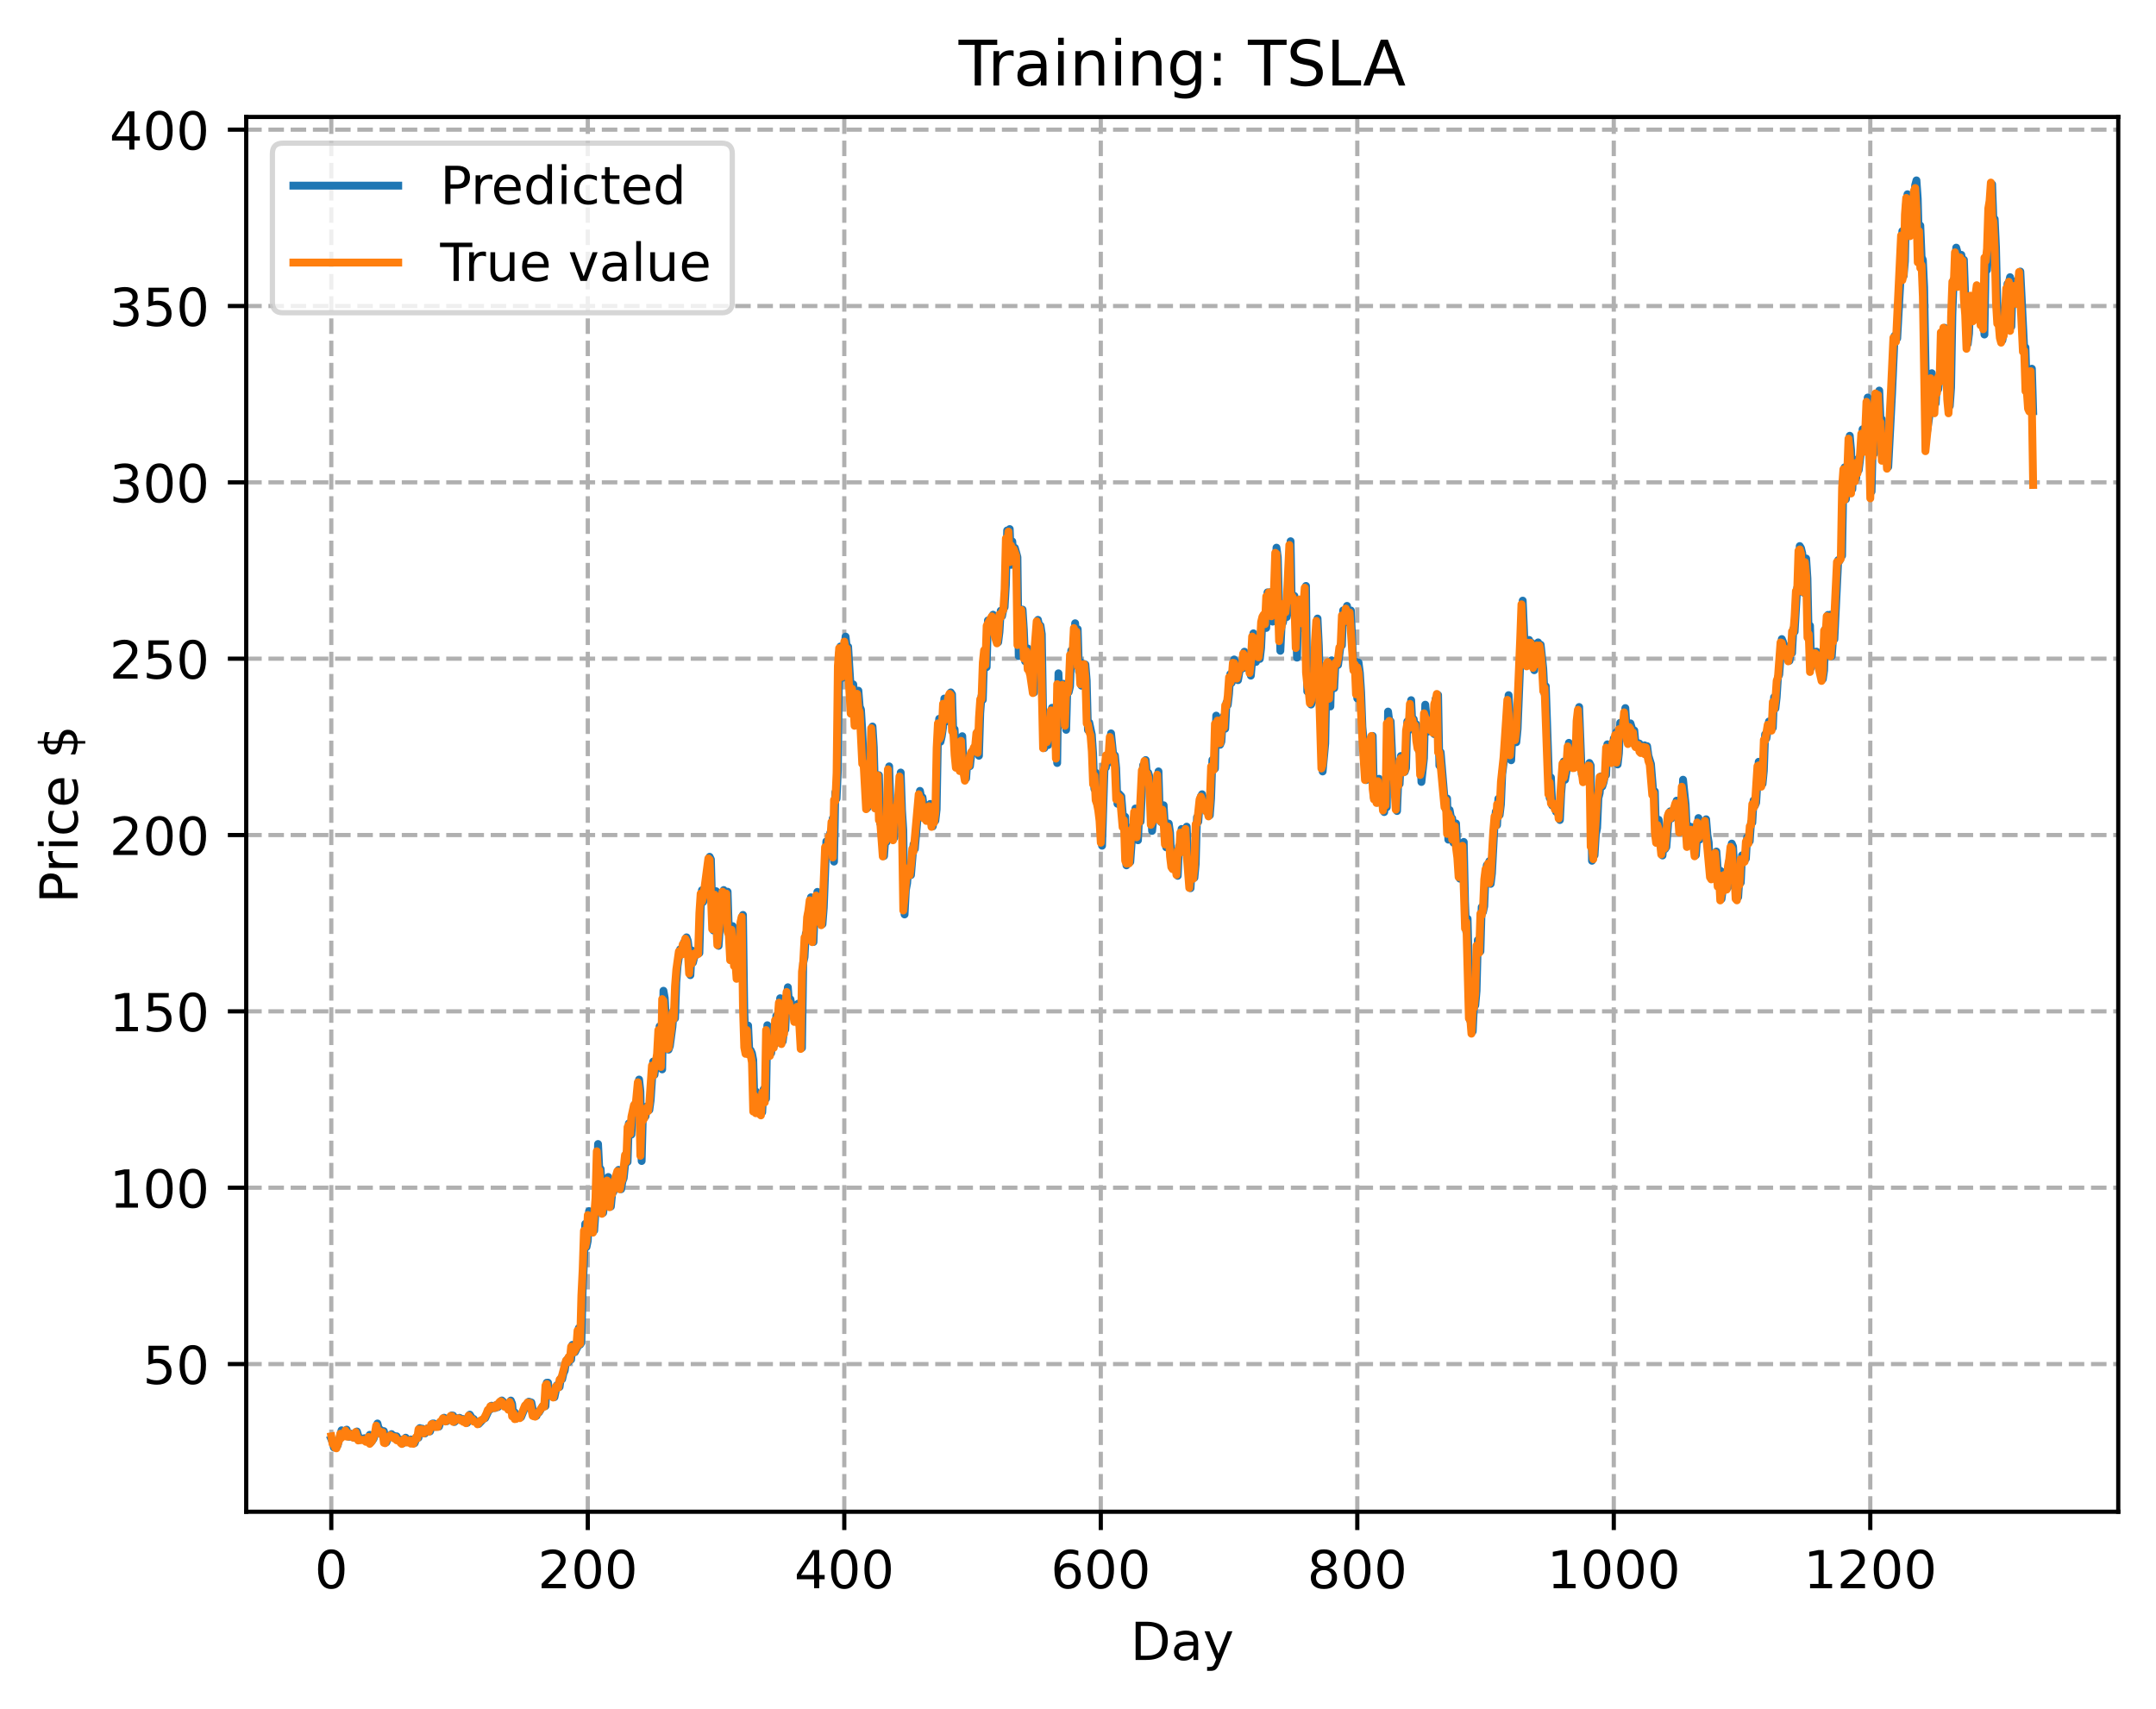 <?xml version="1.0" encoding="utf-8" standalone="no"?>
<!DOCTYPE svg PUBLIC "-//W3C//DTD SVG 1.1//EN"
  "http://www.w3.org/Graphics/SVG/1.1/DTD/svg11.dtd">
<!-- Created with matplotlib (https://matplotlib.org/) -->
<svg height="325.986pt" version="1.1" viewBox="0 0 411.286 325.986" width="411.286pt" xmlns="http://www.w3.org/2000/svg" xmlns:xlink="http://www.w3.org/1999/xlink">
 <defs>
  <style type="text/css">
*{stroke-linecap:butt;stroke-linejoin:round;}
  </style>
 </defs>
 <g id="figure_1">
  <g id="patch_1">
   <path d="M 0 325.986 
L 411.286 325.986 
L 411.286 0 
L 0 0 
z
" style="fill:#ffffff;"/>
  </g>
  <g id="axes_1">
   <g id="patch_2">
    <path d="M 46.966 288.43 
L 404.086 288.43 
L 404.086 22.318 
L 46.966 22.318 
z
" style="fill:#ffffff;"/>
   </g>
   <g id="matplotlib.axis_1">
    <g id="xtick_1">
     <g id="line2d_1">
      <path clip-path="url(#paeb433c622)" d="M 63.198 288.43 
L 63.198 22.318 
" style="fill:none;stroke:#b0b0b0;stroke-dasharray:2.96,1.28;stroke-dashoffset:0;stroke-width:0.8;"/>
     </g>
     <g id="line2d_2">
      <defs>
       <path d="M 0 0 
L 0 3.5 
" id="m8092f467c3" style="stroke:#000000;stroke-width:0.8;"/>
      </defs>
      <g>
       <use style="stroke:#000000;stroke-width:0.8;" x="63.198" xlink:href="#m8092f467c3" y="288.43"/>
      </g>
     </g>
     <g id="text_1">
      <!-- 0 -->
      <defs>
       <path d="M 31.781 66.406 
Q 24.172 66.406 20.328 58.906 
Q 16.5 51.422 16.5 36.375 
Q 16.5 21.391 20.328 13.891 
Q 24.172 6.391 31.781 6.391 
Q 39.453 6.391 43.281 13.891 
Q 47.125 21.391 47.125 36.375 
Q 47.125 51.422 43.281 58.906 
Q 39.453 66.406 31.781 66.406 
z
M 31.781 74.219 
Q 44.047 74.219 50.516 64.516 
Q 56.984 54.828 56.984 36.375 
Q 56.984 17.969 50.516 8.266 
Q 44.047 -1.422 31.781 -1.422 
Q 19.531 -1.422 13.062 8.266 
Q 6.594 17.969 6.594 36.375 
Q 6.594 54.828 13.062 64.516 
Q 19.531 74.219 31.781 74.219 
z
" id="DejaVuSans-48"/>
      </defs>
      <g transform="translate(60.017 303.029)scale(0.1 -0.1)">
       <use xlink:href="#DejaVuSans-48"/>
      </g>
     </g>
    </g>
    <g id="xtick_2">
     <g id="line2d_3">
      <path clip-path="url(#paeb433c622)" d="M 112.129 288.43 
L 112.129 22.318 
" style="fill:none;stroke:#b0b0b0;stroke-dasharray:2.96,1.28;stroke-dashoffset:0;stroke-width:0.8;"/>
     </g>
     <g id="line2d_4">
      <g>
       <use style="stroke:#000000;stroke-width:0.8;" x="112.129" xlink:href="#m8092f467c3" y="288.43"/>
      </g>
     </g>
     <g id="text_2">
      <!-- 200 -->
      <defs>
       <path d="M 19.188 8.297 
L 53.609 8.297 
L 53.609 0 
L 7.328 0 
L 7.328 8.297 
Q 12.938 14.109 22.625 23.891 
Q 32.328 33.688 34.812 36.531 
Q 39.547 41.844 41.422 45.531 
Q 43.312 49.219 43.312 52.781 
Q 43.312 58.594 39.234 62.25 
Q 35.156 65.922 28.609 65.922 
Q 23.969 65.922 18.812 64.312 
Q 13.672 62.703 7.812 59.422 
L 7.812 69.391 
Q 13.766 71.781 18.938 73 
Q 24.125 74.219 28.422 74.219 
Q 39.75 74.219 46.484 68.547 
Q 53.219 62.891 53.219 53.422 
Q 53.219 48.922 51.531 44.891 
Q 49.859 40.875 45.406 35.406 
Q 44.188 33.984 37.641 27.219 
Q 31.109 20.453 19.188 8.297 
z
" id="DejaVuSans-50"/>
      </defs>
      <g transform="translate(102.585 303.029)scale(0.1 -0.1)">
       <use xlink:href="#DejaVuSans-50"/>
       <use x="63.623" xlink:href="#DejaVuSans-48"/>
       <use x="127.246" xlink:href="#DejaVuSans-48"/>
      </g>
     </g>
    </g>
    <g id="xtick_3">
     <g id="line2d_5">
      <path clip-path="url(#paeb433c622)" d="M 161.06 288.43 
L 161.06 22.318 
" style="fill:none;stroke:#b0b0b0;stroke-dasharray:2.96,1.28;stroke-dashoffset:0;stroke-width:0.8;"/>
     </g>
     <g id="line2d_6">
      <g>
       <use style="stroke:#000000;stroke-width:0.8;" x="161.06" xlink:href="#m8092f467c3" y="288.43"/>
      </g>
     </g>
     <g id="text_3">
      <!-- 400 -->
      <defs>
       <path d="M 37.797 64.312 
L 12.891 25.391 
L 37.797 25.391 
z
M 35.203 72.906 
L 47.609 72.906 
L 47.609 25.391 
L 58.016 25.391 
L 58.016 17.188 
L 47.609 17.188 
L 47.609 0 
L 37.797 0 
L 37.797 17.188 
L 4.891 17.188 
L 4.891 26.703 
z
" id="DejaVuSans-52"/>
      </defs>
      <g transform="translate(151.516 303.029)scale(0.1 -0.1)">
       <use xlink:href="#DejaVuSans-52"/>
       <use x="63.623" xlink:href="#DejaVuSans-48"/>
       <use x="127.246" xlink:href="#DejaVuSans-48"/>
      </g>
     </g>
    </g>
    <g id="xtick_4">
     <g id="line2d_7">
      <path clip-path="url(#paeb433c622)" d="M 209.99 288.43 
L 209.99 22.318 
" style="fill:none;stroke:#b0b0b0;stroke-dasharray:2.96,1.28;stroke-dashoffset:0;stroke-width:0.8;"/>
     </g>
     <g id="line2d_8">
      <g>
       <use style="stroke:#000000;stroke-width:0.8;" x="209.99" xlink:href="#m8092f467c3" y="288.43"/>
      </g>
     </g>
     <g id="text_4">
      <!-- 600 -->
      <defs>
       <path d="M 33.016 40.375 
Q 26.375 40.375 22.484 35.828 
Q 18.609 31.297 18.609 23.391 
Q 18.609 15.531 22.484 10.953 
Q 26.375 6.391 33.016 6.391 
Q 39.656 6.391 43.531 10.953 
Q 47.406 15.531 47.406 23.391 
Q 47.406 31.297 43.531 35.828 
Q 39.656 40.375 33.016 40.375 
z
M 52.594 71.297 
L 52.594 62.312 
Q 48.875 64.062 45.094 64.984 
Q 41.312 65.922 37.594 65.922 
Q 27.828 65.922 22.672 59.328 
Q 17.531 52.734 16.797 39.406 
Q 19.672 43.656 24.016 45.922 
Q 28.375 48.188 33.594 48.188 
Q 44.578 48.188 50.953 41.516 
Q 57.328 34.859 57.328 23.391 
Q 57.328 12.156 50.688 5.359 
Q 44.047 -1.422 33.016 -1.422 
Q 20.359 -1.422 13.672 8.266 
Q 6.984 17.969 6.984 36.375 
Q 6.984 53.656 15.188 63.938 
Q 23.391 74.219 37.203 74.219 
Q 40.922 74.219 44.703 73.484 
Q 48.484 72.75 52.594 71.297 
z
" id="DejaVuSans-54"/>
      </defs>
      <g transform="translate(200.446 303.029)scale(0.1 -0.1)">
       <use xlink:href="#DejaVuSans-54"/>
       <use x="63.623" xlink:href="#DejaVuSans-48"/>
       <use x="127.246" xlink:href="#DejaVuSans-48"/>
      </g>
     </g>
    </g>
    <g id="xtick_5">
     <g id="line2d_9">
      <path clip-path="url(#paeb433c622)" d="M 258.921 288.43 
L 258.921 22.318 
" style="fill:none;stroke:#b0b0b0;stroke-dasharray:2.96,1.28;stroke-dashoffset:0;stroke-width:0.8;"/>
     </g>
     <g id="line2d_10">
      <g>
       <use style="stroke:#000000;stroke-width:0.8;" x="258.921" xlink:href="#m8092f467c3" y="288.43"/>
      </g>
     </g>
     <g id="text_5">
      <!-- 800 -->
      <defs>
       <path d="M 31.781 34.625 
Q 24.75 34.625 20.719 30.859 
Q 16.703 27.094 16.703 20.516 
Q 16.703 13.922 20.719 10.156 
Q 24.75 6.391 31.781 6.391 
Q 38.812 6.391 42.859 10.172 
Q 46.922 13.969 46.922 20.516 
Q 46.922 27.094 42.891 30.859 
Q 38.875 34.625 31.781 34.625 
z
M 21.922 38.812 
Q 15.578 40.375 12.031 44.719 
Q 8.5 49.078 8.5 55.328 
Q 8.5 64.062 14.719 69.141 
Q 20.953 74.219 31.781 74.219 
Q 42.672 74.219 48.875 69.141 
Q 55.078 64.062 55.078 55.328 
Q 55.078 49.078 51.531 44.719 
Q 48 40.375 41.703 38.812 
Q 48.828 37.156 52.797 32.312 
Q 56.781 27.484 56.781 20.516 
Q 56.781 9.906 50.312 4.234 
Q 43.844 -1.422 31.781 -1.422 
Q 19.734 -1.422 13.25 4.234 
Q 6.781 9.906 6.781 20.516 
Q 6.781 27.484 10.781 32.312 
Q 14.797 37.156 21.922 38.812 
z
M 18.312 54.391 
Q 18.312 48.734 21.844 45.562 
Q 25.391 42.391 31.781 42.391 
Q 38.141 42.391 41.719 45.562 
Q 45.312 48.734 45.312 54.391 
Q 45.312 60.062 41.719 63.234 
Q 38.141 66.406 31.781 66.406 
Q 25.391 66.406 21.844 63.234 
Q 18.312 60.062 18.312 54.391 
z
" id="DejaVuSans-56"/>
      </defs>
      <g transform="translate(249.377 303.029)scale(0.1 -0.1)">
       <use xlink:href="#DejaVuSans-56"/>
       <use x="63.623" xlink:href="#DejaVuSans-48"/>
       <use x="127.246" xlink:href="#DejaVuSans-48"/>
      </g>
     </g>
    </g>
    <g id="xtick_6">
     <g id="line2d_11">
      <path clip-path="url(#paeb433c622)" d="M 307.851 288.43 
L 307.851 22.318 
" style="fill:none;stroke:#b0b0b0;stroke-dasharray:2.96,1.28;stroke-dashoffset:0;stroke-width:0.8;"/>
     </g>
     <g id="line2d_12">
      <g>
       <use style="stroke:#000000;stroke-width:0.8;" x="307.851" xlink:href="#m8092f467c3" y="288.43"/>
      </g>
     </g>
     <g id="text_6">
      <!-- 1000 -->
      <defs>
       <path d="M 12.406 8.297 
L 28.516 8.297 
L 28.516 63.922 
L 10.984 60.406 
L 10.984 69.391 
L 28.422 72.906 
L 38.281 72.906 
L 38.281 8.297 
L 54.391 8.297 
L 54.391 0 
L 12.406 0 
z
" id="DejaVuSans-49"/>
      </defs>
      <g transform="translate(295.126 303.029)scale(0.1 -0.1)">
       <use xlink:href="#DejaVuSans-49"/>
       <use x="63.623" xlink:href="#DejaVuSans-48"/>
       <use x="127.246" xlink:href="#DejaVuSans-48"/>
       <use x="190.869" xlink:href="#DejaVuSans-48"/>
      </g>
     </g>
    </g>
    <g id="xtick_7">
     <g id="line2d_13">
      <path clip-path="url(#paeb433c622)" d="M 356.782 288.43 
L 356.782 22.318 
" style="fill:none;stroke:#b0b0b0;stroke-dasharray:2.96,1.28;stroke-dashoffset:0;stroke-width:0.8;"/>
     </g>
     <g id="line2d_14">
      <g>
       <use style="stroke:#000000;stroke-width:0.8;" x="356.782" xlink:href="#m8092f467c3" y="288.43"/>
      </g>
     </g>
     <g id="text_7">
      <!-- 1200 -->
      <g transform="translate(344.057 303.029)scale(0.1 -0.1)">
       <use xlink:href="#DejaVuSans-49"/>
       <use x="63.623" xlink:href="#DejaVuSans-50"/>
       <use x="127.246" xlink:href="#DejaVuSans-48"/>
       <use x="190.869" xlink:href="#DejaVuSans-48"/>
      </g>
     </g>
    </g>
    <g id="text_8">
     <!-- Day -->
     <defs>
      <path d="M 19.672 64.797 
L 19.672 8.109 
L 31.594 8.109 
Q 46.688 8.109 53.688 14.938 
Q 60.688 21.781 60.688 36.531 
Q 60.688 51.172 53.688 57.984 
Q 46.688 64.797 31.594 64.797 
z
M 9.812 72.906 
L 30.078 72.906 
Q 51.266 72.906 61.172 64.094 
Q 71.094 55.281 71.094 36.531 
Q 71.094 17.672 61.125 8.828 
Q 51.172 0 30.078 0 
L 9.812 0 
z
" id="DejaVuSans-68"/>
      <path d="M 34.281 27.484 
Q 23.391 27.484 19.188 25 
Q 14.984 22.516 14.984 16.5 
Q 14.984 11.719 18.141 8.906 
Q 21.297 6.109 26.703 6.109 
Q 34.188 6.109 38.703 11.406 
Q 43.219 16.703 43.219 25.484 
L 43.219 27.484 
z
M 52.203 31.203 
L 52.203 0 
L 43.219 0 
L 43.219 8.297 
Q 40.141 3.328 35.547 0.953 
Q 30.953 -1.422 24.312 -1.422 
Q 15.922 -1.422 10.953 3.297 
Q 6 8.016 6 15.922 
Q 6 25.141 12.172 29.828 
Q 18.359 34.516 30.609 34.516 
L 43.219 34.516 
L 43.219 35.406 
Q 43.219 41.609 39.141 45 
Q 35.062 48.391 27.688 48.391 
Q 23 48.391 18.547 47.266 
Q 14.109 46.141 10.016 43.891 
L 10.016 52.203 
Q 14.938 54.109 19.578 55.047 
Q 24.219 56 28.609 56 
Q 40.484 56 46.344 49.844 
Q 52.203 43.703 52.203 31.203 
z
" id="DejaVuSans-97"/>
      <path d="M 32.172 -5.078 
Q 28.375 -14.844 24.75 -17.812 
Q 21.141 -20.797 15.094 -20.797 
L 7.906 -20.797 
L 7.906 -13.281 
L 13.188 -13.281 
Q 16.891 -13.281 18.938 -11.516 
Q 21 -9.766 23.484 -3.219 
L 25.094 0.875 
L 2.984 54.688 
L 12.5 54.688 
L 29.594 11.922 
L 46.688 54.688 
L 56.203 54.688 
z
" id="DejaVuSans-121"/>
     </defs>
     <g transform="translate(215.652 316.707)scale(0.1 -0.1)">
      <use xlink:href="#DejaVuSans-68"/>
      <use x="77.002" xlink:href="#DejaVuSans-97"/>
      <use x="138.281" xlink:href="#DejaVuSans-121"/>
     </g>
    </g>
   </g>
   <g id="matplotlib.axis_2">
    <g id="ytick_1">
     <g id="line2d_15">
      <path clip-path="url(#paeb433c622)" d="M 46.966 260.252 
L 404.086 260.252 
" style="fill:none;stroke:#b0b0b0;stroke-dasharray:2.96,1.28;stroke-dashoffset:0;stroke-width:0.8;"/>
     </g>
     <g id="line2d_16">
      <defs>
       <path d="M 0 0 
L -3.5 0 
" id="md1ea6b9618" style="stroke:#000000;stroke-width:0.8;"/>
      </defs>
      <g>
       <use style="stroke:#000000;stroke-width:0.8;" x="46.966" xlink:href="#md1ea6b9618" y="260.252"/>
      </g>
     </g>
     <g id="text_9">
      <!-- 50 -->
      <defs>
       <path d="M 10.797 72.906 
L 49.516 72.906 
L 49.516 64.594 
L 19.828 64.594 
L 19.828 46.734 
Q 21.969 47.469 24.109 47.828 
Q 26.266 48.188 28.422 48.188 
Q 40.625 48.188 47.75 41.5 
Q 54.891 34.812 54.891 23.391 
Q 54.891 11.625 47.562 5.094 
Q 40.234 -1.422 26.906 -1.422 
Q 22.312 -1.422 17.547 -0.641 
Q 12.797 0.141 7.719 1.703 
L 7.719 11.625 
Q 12.109 9.234 16.797 8.062 
Q 21.484 6.891 26.703 6.891 
Q 35.156 6.891 40.078 11.328 
Q 45.016 15.766 45.016 23.391 
Q 45.016 31 40.078 35.438 
Q 35.156 39.891 26.703 39.891 
Q 22.75 39.891 18.812 39.016 
Q 14.891 38.141 10.797 36.281 
z
" id="DejaVuSans-53"/>
      </defs>
      <g transform="translate(27.241 264.051)scale(0.1 -0.1)">
       <use xlink:href="#DejaVuSans-53"/>
       <use x="63.623" xlink:href="#DejaVuSans-48"/>
      </g>
     </g>
    </g>
    <g id="ytick_2">
     <g id="line2d_17">
      <path clip-path="url(#paeb433c622)" d="M 46.966 226.607 
L 404.086 226.607 
" style="fill:none;stroke:#b0b0b0;stroke-dasharray:2.96,1.28;stroke-dashoffset:0;stroke-width:0.8;"/>
     </g>
     <g id="line2d_18">
      <g>
       <use style="stroke:#000000;stroke-width:0.8;" x="46.966" xlink:href="#md1ea6b9618" y="226.607"/>
      </g>
     </g>
     <g id="text_10">
      <!-- 100 -->
      <g transform="translate(20.878 230.407)scale(0.1 -0.1)">
       <use xlink:href="#DejaVuSans-49"/>
       <use x="63.623" xlink:href="#DejaVuSans-48"/>
       <use x="127.246" xlink:href="#DejaVuSans-48"/>
      </g>
     </g>
    </g>
    <g id="ytick_3">
     <g id="line2d_19">
      <path clip-path="url(#paeb433c622)" d="M 46.966 192.963 
L 404.086 192.963 
" style="fill:none;stroke:#b0b0b0;stroke-dasharray:2.96,1.28;stroke-dashoffset:0;stroke-width:0.8;"/>
     </g>
     <g id="line2d_20">
      <g>
       <use style="stroke:#000000;stroke-width:0.8;" x="46.966" xlink:href="#md1ea6b9618" y="192.963"/>
      </g>
     </g>
     <g id="text_11">
      <!-- 150 -->
      <g transform="translate(20.878 196.762)scale(0.1 -0.1)">
       <use xlink:href="#DejaVuSans-49"/>
       <use x="63.623" xlink:href="#DejaVuSans-53"/>
       <use x="127.246" xlink:href="#DejaVuSans-48"/>
      </g>
     </g>
    </g>
    <g id="ytick_4">
     <g id="line2d_21">
      <path clip-path="url(#paeb433c622)" d="M 46.966 159.318 
L 404.086 159.318 
" style="fill:none;stroke:#b0b0b0;stroke-dasharray:2.96,1.28;stroke-dashoffset:0;stroke-width:0.8;"/>
     </g>
     <g id="line2d_22">
      <g>
       <use style="stroke:#000000;stroke-width:0.8;" x="46.966" xlink:href="#md1ea6b9618" y="159.318"/>
      </g>
     </g>
     <g id="text_12">
      <!-- 200 -->
      <g transform="translate(20.878 163.118)scale(0.1 -0.1)">
       <use xlink:href="#DejaVuSans-50"/>
       <use x="63.623" xlink:href="#DejaVuSans-48"/>
       <use x="127.246" xlink:href="#DejaVuSans-48"/>
      </g>
     </g>
    </g>
    <g id="ytick_5">
     <g id="line2d_23">
      <path clip-path="url(#paeb433c622)" d="M 46.966 125.674 
L 404.086 125.674 
" style="fill:none;stroke:#b0b0b0;stroke-dasharray:2.96,1.28;stroke-dashoffset:0;stroke-width:0.8;"/>
     </g>
     <g id="line2d_24">
      <g>
       <use style="stroke:#000000;stroke-width:0.8;" x="46.966" xlink:href="#md1ea6b9618" y="125.674"/>
      </g>
     </g>
     <g id="text_13">
      <!-- 250 -->
      <g transform="translate(20.878 129.473)scale(0.1 -0.1)">
       <use xlink:href="#DejaVuSans-50"/>
       <use x="63.623" xlink:href="#DejaVuSans-53"/>
       <use x="127.246" xlink:href="#DejaVuSans-48"/>
      </g>
     </g>
    </g>
    <g id="ytick_6">
     <g id="line2d_25">
      <path clip-path="url(#paeb433c622)" d="M 46.966 92.029 
L 404.086 92.029 
" style="fill:none;stroke:#b0b0b0;stroke-dasharray:2.96,1.28;stroke-dashoffset:0;stroke-width:0.8;"/>
     </g>
     <g id="line2d_26">
      <g>
       <use style="stroke:#000000;stroke-width:0.8;" x="46.966" xlink:href="#md1ea6b9618" y="92.029"/>
      </g>
     </g>
     <g id="text_14">
      <!-- 300 -->
      <defs>
       <path d="M 40.578 39.312 
Q 47.656 37.797 51.625 33 
Q 55.609 28.219 55.609 21.188 
Q 55.609 10.406 48.188 4.484 
Q 40.766 -1.422 27.094 -1.422 
Q 22.516 -1.422 17.656 -0.516 
Q 12.797 0.391 7.625 2.203 
L 7.625 11.719 
Q 11.719 9.328 16.594 8.109 
Q 21.484 6.891 26.812 6.891 
Q 36.078 6.891 40.938 10.547 
Q 45.797 14.203 45.797 21.188 
Q 45.797 27.641 41.281 31.266 
Q 36.766 34.906 28.719 34.906 
L 20.219 34.906 
L 20.219 43.016 
L 29.109 43.016 
Q 36.375 43.016 40.234 45.922 
Q 44.094 48.828 44.094 54.297 
Q 44.094 59.906 40.109 62.906 
Q 36.141 65.922 28.719 65.922 
Q 24.656 65.922 20.016 65.031 
Q 15.375 64.156 9.812 62.312 
L 9.812 71.094 
Q 15.438 72.656 20.344 73.438 
Q 25.25 74.219 29.594 74.219 
Q 40.828 74.219 47.359 69.109 
Q 53.906 64.016 53.906 55.328 
Q 53.906 49.266 50.438 45.094 
Q 46.969 40.922 40.578 39.312 
z
" id="DejaVuSans-51"/>
      </defs>
      <g transform="translate(20.878 95.828)scale(0.1 -0.1)">
       <use xlink:href="#DejaVuSans-51"/>
       <use x="63.623" xlink:href="#DejaVuSans-48"/>
       <use x="127.246" xlink:href="#DejaVuSans-48"/>
      </g>
     </g>
    </g>
    <g id="ytick_7">
     <g id="line2d_27">
      <path clip-path="url(#paeb433c622)" d="M 46.966 58.385 
L 404.086 58.385 
" style="fill:none;stroke:#b0b0b0;stroke-dasharray:2.96,1.28;stroke-dashoffset:0;stroke-width:0.8;"/>
     </g>
     <g id="line2d_28">
      <g>
       <use style="stroke:#000000;stroke-width:0.8;" x="46.966" xlink:href="#md1ea6b9618" y="58.385"/>
      </g>
     </g>
     <g id="text_15">
      <!-- 350 -->
      <g transform="translate(20.878 62.184)scale(0.1 -0.1)">
       <use xlink:href="#DejaVuSans-51"/>
       <use x="63.623" xlink:href="#DejaVuSans-53"/>
       <use x="127.246" xlink:href="#DejaVuSans-48"/>
      </g>
     </g>
    </g>
    <g id="ytick_8">
     <g id="line2d_29">
      <path clip-path="url(#paeb433c622)" d="M 46.966 24.74 
L 404.086 24.74 
" style="fill:none;stroke:#b0b0b0;stroke-dasharray:2.96,1.28;stroke-dashoffset:0;stroke-width:0.8;"/>
     </g>
     <g id="line2d_30">
      <g>
       <use style="stroke:#000000;stroke-width:0.8;" x="46.966" xlink:href="#md1ea6b9618" y="24.74"/>
      </g>
     </g>
     <g id="text_16">
      <!-- 400 -->
      <g transform="translate(20.878 28.539)scale(0.1 -0.1)">
       <use xlink:href="#DejaVuSans-52"/>
       <use x="63.623" xlink:href="#DejaVuSans-48"/>
       <use x="127.246" xlink:href="#DejaVuSans-48"/>
      </g>
     </g>
    </g>
    <g id="text_17">
     <!-- Price $ -->
     <defs>
      <path d="M 19.672 64.797 
L 19.672 37.406 
L 32.078 37.406 
Q 38.969 37.406 42.719 40.969 
Q 46.484 44.531 46.484 51.125 
Q 46.484 57.672 42.719 61.234 
Q 38.969 64.797 32.078 64.797 
z
M 9.812 72.906 
L 32.078 72.906 
Q 44.344 72.906 50.609 67.359 
Q 56.891 61.812 56.891 51.125 
Q 56.891 40.328 50.609 34.812 
Q 44.344 29.297 32.078 29.297 
L 19.672 29.297 
L 19.672 0 
L 9.812 0 
z
" id="DejaVuSans-80"/>
      <path d="M 41.109 46.297 
Q 39.594 47.172 37.812 47.578 
Q 36.031 48 33.891 48 
Q 26.266 48 22.188 43.047 
Q 18.109 38.094 18.109 28.812 
L 18.109 0 
L 9.078 0 
L 9.078 54.688 
L 18.109 54.688 
L 18.109 46.188 
Q 20.953 51.172 25.484 53.578 
Q 30.031 56 36.531 56 
Q 37.453 56 38.578 55.875 
Q 39.703 55.766 41.062 55.516 
z
" id="DejaVuSans-114"/>
      <path d="M 9.422 54.688 
L 18.406 54.688 
L 18.406 0 
L 9.422 0 
z
M 9.422 75.984 
L 18.406 75.984 
L 18.406 64.594 
L 9.422 64.594 
z
" id="DejaVuSans-105"/>
      <path d="M 48.781 52.594 
L 48.781 44.188 
Q 44.969 46.297 41.141 47.344 
Q 37.312 48.391 33.406 48.391 
Q 24.656 48.391 19.812 42.844 
Q 14.984 37.312 14.984 27.297 
Q 14.984 17.281 19.812 11.734 
Q 24.656 6.203 33.406 6.203 
Q 37.312 6.203 41.141 7.25 
Q 44.969 8.297 48.781 10.406 
L 48.781 2.094 
Q 45.016 0.344 40.984 -0.531 
Q 36.969 -1.422 32.422 -1.422 
Q 20.062 -1.422 12.781 6.344 
Q 5.516 14.109 5.516 27.297 
Q 5.516 40.672 12.859 48.328 
Q 20.219 56 33.016 56 
Q 37.156 56 41.109 55.141 
Q 45.062 54.297 48.781 52.594 
z
" id="DejaVuSans-99"/>
      <path d="M 56.203 29.594 
L 56.203 25.203 
L 14.891 25.203 
Q 15.484 15.922 20.484 11.062 
Q 25.484 6.203 34.422 6.203 
Q 39.594 6.203 44.453 7.469 
Q 49.312 8.734 54.109 11.281 
L 54.109 2.781 
Q 49.266 0.734 44.188 -0.344 
Q 39.109 -1.422 33.891 -1.422 
Q 20.797 -1.422 13.156 6.188 
Q 5.516 13.812 5.516 26.812 
Q 5.516 40.234 12.766 48.109 
Q 20.016 56 32.328 56 
Q 43.359 56 49.781 48.891 
Q 56.203 41.797 56.203 29.594 
z
M 47.219 32.234 
Q 47.125 39.594 43.094 43.984 
Q 39.062 48.391 32.422 48.391 
Q 24.906 48.391 20.391 44.141 
Q 15.875 39.891 15.188 32.172 
z
" id="DejaVuSans-101"/>
      <path id="DejaVuSans-32"/>
      <path d="M 33.797 -14.703 
L 28.906 -14.703 
L 28.859 0 
Q 23.734 0.094 18.609 1.188 
Q 13.484 2.297 8.297 4.5 
L 8.297 13.281 
Q 13.281 10.156 18.375 8.562 
Q 23.484 6.984 28.906 6.938 
L 28.906 29.203 
Q 18.109 30.953 13.203 35.156 
Q 8.297 39.359 8.297 46.688 
Q 8.297 54.641 13.625 59.219 
Q 18.953 63.812 28.906 64.5 
L 28.906 75.984 
L 33.797 75.984 
L 33.797 64.656 
Q 38.328 64.453 42.578 63.688 
Q 46.828 62.938 50.875 61.625 
L 50.875 53.078 
Q 46.828 55.125 42.547 56.25 
Q 38.281 57.375 33.797 57.562 
L 33.797 36.719 
Q 44.875 35.016 50.094 30.609 
Q 55.328 26.219 55.328 18.609 
Q 55.328 10.359 49.781 5.594 
Q 44.234 0.828 33.797 0.094 
z
M 28.906 37.594 
L 28.906 57.625 
Q 23.25 56.984 20.266 54.391 
Q 17.281 51.812 17.281 47.516 
Q 17.281 43.312 20.031 40.969 
Q 22.797 38.625 28.906 37.594 
z
M 33.797 28.219 
L 33.797 7.078 
Q 39.984 7.906 43.141 10.594 
Q 46.297 13.281 46.297 17.672 
Q 46.297 21.969 43.281 24.5 
Q 40.281 27.047 33.797 28.219 
z
" id="DejaVuSans-36"/>
     </defs>
     <g transform="translate(14.798 172.342)rotate(-90)scale(0.1 -0.1)">
      <use xlink:href="#DejaVuSans-80"/>
      <use x="58.553" xlink:href="#DejaVuSans-114"/>
      <use x="99.666" xlink:href="#DejaVuSans-105"/>
      <use x="127.449" xlink:href="#DejaVuSans-99"/>
      <use x="182.43" xlink:href="#DejaVuSans-101"/>
      <use x="243.953" xlink:href="#DejaVuSans-32"/>
      <use x="275.74" xlink:href="#DejaVuSans-36"/>
     </g>
    </g>
   </g>
   <g id="line2d_31">
    <path clip-path="url(#paeb433c622)" d="M 63.198 274.562 
L 63.443 275.12 
L 63.688 276.181 
L 63.932 275.711 
L 64.177 275.965 
L 64.422 275.745 
L 65.156 272.892 
L 65.4 273.793 
L 65.645 273.744 
L 65.89 273.515 
L 66.134 272.768 
L 66.379 274.056 
L 66.623 274.124 
L 66.868 273.516 
L 67.357 274.063 
L 67.602 274.32 
L 68.091 273.118 
L 68.581 274.727 
L 68.825 274.412 
L 69.07 274.55 
L 69.559 274.397 
L 70.049 274.769 
L 70.538 273.755 
L 70.783 275.187 
L 71.272 274.499 
L 71.761 273.066 
L 72.006 271.591 
L 72.251 272.573 
L 72.74 272.914 
L 72.984 273.546 
L 73.229 273.049 
L 73.474 275.202 
L 73.718 275.174 
L 74.208 273.909 
L 74.452 274.042 
L 74.697 273.618 
L 74.942 274.015 
L 75.186 273.938 
L 75.431 274.32 
L 75.676 274.042 
L 75.92 274.681 
L 76.41 274.682 
L 76.654 275.173 
L 76.899 275.354 
L 77.388 274.3 
L 77.633 274.906 
L 77.878 275.115 
L 78.122 275.022 
L 78.367 274.643 
L 78.611 275.348 
L 78.856 275.245 
L 79.101 275.343 
L 79.59 274.018 
L 79.835 274.316 
L 80.079 272.474 
L 80.324 272.835 
L 80.569 272.583 
L 80.813 272.793 
L 81.058 273.497 
L 81.547 272.519 
L 81.792 272.698 
L 82.037 273.105 
L 82.526 271.597 
L 82.771 271.589 
L 83.26 272.232 
L 83.505 272.11 
L 83.749 272.187 
L 83.994 271.391 
L 84.239 271.097 
L 84.483 271.033 
L 84.728 270.492 
L 84.972 271.058 
L 85.217 271.166 
L 85.706 270.826 
L 85.951 270.527 
L 86.196 270.048 
L 86.44 270.095 
L 86.685 271.309 
L 86.93 271.1 
L 87.174 270.65 
L 87.664 270.51 
L 87.908 270.651 
L 88.153 270.968 
L 88.398 270.744 
L 88.642 271.228 
L 88.887 271.132 
L 89.132 271.469 
L 89.376 270.972 
L 89.621 269.907 
L 90.11 270.689 
L 90.355 270.724 
L 90.599 271.197 
L 91.089 271.248 
L 91.333 271.679 
L 92.312 270.641 
L 92.557 270.562 
L 93.046 269.536 
L 93.291 268.859 
L 93.535 268.925 
L 93.78 268.199 
L 94.025 268.308 
L 94.269 268.638 
L 94.514 268.623 
L 94.759 268.006 
L 95.003 268.461 
L 95.248 268.136 
L 95.493 267.398 
L 95.737 267.201 
L 95.982 267.425 
L 96.471 268.354 
L 96.716 267.904 
L 96.96 268.003 
L 97.205 268.919 
L 97.45 267.216 
L 97.694 267.826 
L 97.939 270.271 
L 98.184 269.464 
L 98.428 270.674 
L 98.673 270.538 
L 98.918 270.023 
L 99.407 270.372 
L 100.386 267.975 
L 100.63 267.858 
L 100.875 267.433 
L 101.364 267.583 
L 101.854 270.152 
L 102.343 270.136 
L 102.587 269.479 
L 102.832 269.467 
L 103.566 268.24 
L 103.811 268.051 
L 104.055 268.269 
L 104.3 263.814 
L 104.545 263.805 
L 104.789 266.303 
L 105.034 265.55 
L 105.279 266.022 
L 105.523 265.619 
L 105.768 266.569 
L 106.257 264.272 
L 106.502 264.247 
L 106.747 264.621 
L 106.991 262.954 
L 107.236 263.146 
L 107.481 262.053 
L 107.725 261.515 
L 107.97 259.836 
L 108.215 259.341 
L 108.459 259.884 
L 108.704 258.721 
L 108.948 259.4 
L 109.193 256.593 
L 109.682 257.979 
L 110.172 257.007 
L 110.416 253.383 
L 110.661 256.548 
L 110.906 256.185 
L 111.15 245.82 
L 111.395 241.048 
L 111.64 233.507 
L 111.884 237.93 
L 112.129 236.729 
L 112.374 231.074 
L 112.863 233.142 
L 113.108 234.733 
L 113.352 234.778 
L 113.842 227.708 
L 114.086 218.27 
L 114.331 223.2 
L 114.575 223.032 
L 115.065 231.396 
L 115.309 229.453 
L 115.554 229.112 
L 115.799 227.795 
L 116.043 224.561 
L 116.288 226.21 
L 116.533 230.201 
L 116.777 227.684 
L 117.022 227.407 
L 117.511 224.735 
L 118.001 223.203 
L 118.245 226.228 
L 118.49 226.896 
L 118.735 225.396 
L 118.979 224.786 
L 119.469 220.039 
L 119.713 221.691 
L 119.958 214.341 
L 120.203 214.339 
L 120.447 216.479 
L 120.692 212.712 
L 121.181 210.549 
L 121.426 211.562 
L 121.915 205.972 
L 122.16 208.233 
L 122.404 221.516 
L 122.649 212.085 
L 122.894 213.291 
L 123.138 212.996 
L 123.383 211.108 
L 123.628 211.009 
L 123.872 211.773 
L 124.117 209.968 
L 124.606 202.538 
L 124.851 205.069 
L 125.096 203.169 
L 125.34 202.322 
L 125.585 200.61 
L 125.83 195.817 
L 126.074 198.141 
L 126.319 204.032 
L 126.563 189.029 
L 126.808 190.404 
L 127.053 195.017 
L 127.297 196.147 
L 127.542 200.272 
L 127.787 199.583 
L 128.276 195.925 
L 128.521 192.732 
L 128.765 194.295 
L 129.01 187.402 
L 129.255 184.309 
L 129.744 181.116 
L 129.989 181.72 
L 130.233 182.004 
L 130.478 179.783 
L 130.723 180.056 
L 130.967 178.838 
L 131.212 179.502 
L 131.457 181.572 
L 131.701 186.056 
L 131.946 181.318 
L 132.191 183.658 
L 132.435 182.64 
L 132.68 182.315 
L 132.924 181.588 
L 133.169 181.841 
L 133.414 181.832 
L 133.658 173.253 
L 133.903 169.848 
L 134.148 172.08 
L 134.392 171.051 
L 135.126 165.134 
L 135.371 163.47 
L 135.616 163.968 
L 135.86 172.87 
L 136.105 177.533 
L 136.35 170.993 
L 136.594 170.033 
L 137.084 180.46 
L 137.573 173.128 
L 137.818 172.734 
L 138.062 169.817 
L 138.551 170.611 
L 138.796 170.133 
L 139.041 177.831 
L 139.285 178.148 
L 139.53 182.97 
L 139.775 176.701 
L 140.019 179.514 
L 140.264 184.27 
L 140.509 182.824 
L 140.753 186.383 
L 140.998 185.727 
L 141.243 184.22 
L 141.487 175.289 
L 141.732 174.56 
L 141.977 192.694 
L 142.221 198.955 
L 142.466 199.595 
L 142.711 195.666 
L 142.955 200.915 
L 143.2 200.393 
L 143.445 200.94 
L 143.689 202.227 
L 143.934 211.166 
L 144.178 208.24 
L 144.423 211.455 
L 144.668 211.046 
L 145.157 212.008 
L 145.402 212.207 
L 145.646 207.884 
L 145.891 207.548 
L 146.136 209.632 
L 146.38 195.605 
L 146.625 199.616 
L 146.87 198.848 
L 147.114 200.918 
L 147.359 197.952 
L 147.604 197.496 
L 147.848 199.251 
L 148.093 193.805 
L 148.582 193.635 
L 148.827 190.456 
L 149.072 193.693 
L 149.316 198.687 
L 149.561 196.66 
L 149.806 196.446 
L 150.05 190.992 
L 150.295 188.361 
L 150.539 191.73 
L 150.784 190.652 
L 151.029 192.026 
L 151.273 192.199 
L 151.518 192.63 
L 151.763 194.478 
L 152.252 191.49 
L 152.497 194.301 
L 152.741 195.489 
L 152.986 199.935 
L 153.231 183.71 
L 153.475 182.611 
L 153.72 178.113 
L 153.965 179.275 
L 154.209 174.254 
L 154.454 173.148 
L 154.699 171.196 
L 155.188 179.726 
L 155.433 172.924 
L 155.677 175.79 
L 155.922 170.165 
L 156.166 171.625 
L 156.411 174.743 
L 156.656 173.182 
L 156.9 176.326 
L 157.145 173.161 
L 157.634 160.53 
L 158.124 162.399 
L 158.368 158.936 
L 158.613 160.233 
L 158.858 156.137 
L 159.102 164.389 
L 159.347 151.168 
L 159.592 152.378 
L 159.836 146.886 
L 160.081 124.751 
L 160.326 123.34 
L 160.57 124.3 
L 160.815 129.3 
L 161.06 124.189 
L 161.304 121.459 
L 161.549 123.639 
L 161.794 123.397 
L 162.527 135.409 
L 162.772 130.571 
L 163.017 133.458 
L 163.261 138.072 
L 163.506 135.859 
L 163.751 131.775 
L 163.995 134.823 
L 164.24 135.385 
L 164.485 139.375 
L 164.729 145.275 
L 164.974 145.034 
L 165.463 154.15 
L 165.708 150.62 
L 165.953 153.531 
L 166.197 147.697 
L 166.442 138.615 
L 166.687 142.552 
L 166.931 151.474 
L 167.176 153.973 
L 167.421 148.33 
L 167.665 147.899 
L 167.91 157.092 
L 168.154 156.901 
L 168.644 163.32 
L 168.888 159.727 
L 169.133 160.638 
L 169.378 156.235 
L 169.622 146.219 
L 169.867 154.282 
L 170.112 153.825 
L 170.356 159.24 
L 170.601 159.82 
L 170.846 153.846 
L 171.09 153.699 
L 171.335 153.989 
L 171.58 151.54 
L 171.824 147.395 
L 172.069 154.579 
L 172.314 158.391 
L 172.558 174.474 
L 172.803 169.831 
L 173.048 168.498 
L 173.292 165.392 
L 173.537 165.671 
L 173.782 166.965 
L 174.271 161.092 
L 174.515 161.977 
L 175.494 150.891 
L 175.739 152.18 
L 175.983 152.134 
L 176.473 156.039 
L 176.717 155.671 
L 176.962 156.348 
L 177.207 154.127 
L 177.451 153.381 
L 177.941 157.67 
L 178.185 155.676 
L 178.43 156.587 
L 178.675 154.43 
L 178.919 140.871 
L 179.164 137.136 
L 179.409 141.532 
L 179.653 140.466 
L 179.898 138.767 
L 180.142 133.275 
L 180.387 137.722 
L 180.632 134.038 
L 180.876 135.253 
L 181.121 132.62 
L 181.366 132.106 
L 181.61 132.471 
L 181.855 140.047 
L 182.1 139.139 
L 182.344 143.862 
L 182.589 146.167 
L 182.834 143.076 
L 183.078 146.116 
L 183.323 146.908 
L 183.568 140.459 
L 183.812 146.279 
L 184.302 148.529 
L 184.546 145.043 
L 184.791 145.212 
L 185.036 146.181 
L 185.28 143.889 
L 185.525 143.266 
L 185.77 143.394 
L 186.014 142.391 
L 186.259 142.392 
L 186.503 139.555 
L 186.748 144.194 
L 186.993 136.098 
L 187.237 132.767 
L 187.482 133.519 
L 187.727 125.696 
L 187.971 123.863 
L 188.216 127.289 
L 188.461 118.376 
L 188.705 118.694 
L 188.95 118.714 
L 189.439 117.282 
L 190.173 121.448 
L 190.418 122.541 
L 190.663 120.569 
L 190.907 116.521 
L 191.152 117.563 
L 191.397 116.306 
L 191.641 115.836 
L 191.886 111.609 
L 192.13 101.205 
L 192.375 105.019 
L 192.62 100.943 
L 192.864 107.783 
L 193.109 103.303 
L 193.354 106.578 
L 193.598 104.528 
L 194.088 106.292 
L 194.332 125.179 
L 194.577 117.168 
L 194.822 117.399 
L 195.066 116.305 
L 195.311 120.106 
L 195.556 126.179 
L 196.045 123.711 
L 196.29 127.857 
L 196.534 127.863 
L 196.779 128.745 
L 197.268 132.107 
L 197.513 123.827 
L 197.758 121.838 
L 198.002 118.264 
L 198.247 119.421 
L 198.491 119.362 
L 198.736 120.997 
L 198.981 136.02 
L 199.225 142.723 
L 199.47 139.957 
L 199.715 138.942 
L 199.959 142.156 
L 200.204 141.047 
L 200.693 135.04 
L 200.938 138.545 
L 201.183 134.958 
L 201.427 135.255 
L 201.672 145.581 
L 201.917 128.462 
L 202.161 133.801 
L 202.406 133.456 
L 202.651 130.983 
L 202.895 130.47 
L 203.14 133.39 
L 203.385 139.249 
L 203.629 130.339 
L 203.874 132.051 
L 204.118 130.981 
L 204.363 124.106 
L 204.608 126.567 
L 204.852 124.312 
L 205.097 118.91 
L 205.342 123.365 
L 205.586 120.033 
L 205.831 128.094 
L 206.076 126.257 
L 206.32 130.837 
L 206.565 127.252 
L 206.81 126.681 
L 207.054 126.785 
L 207.299 129.82 
L 207.544 139.286 
L 207.788 137.867 
L 208.278 140.15 
L 208.522 143.771 
L 208.767 150.518 
L 209.012 147.41 
L 209.256 153.195 
L 209.501 153.368 
L 209.746 154.64 
L 209.99 156.812 
L 210.235 161.36 
L 210.724 145.811 
L 210.969 146.432 
L 211.213 144.169 
L 211.458 145.523 
L 211.703 144.19 
L 211.947 139.92 
L 212.437 144.778 
L 212.681 144.123 
L 212.926 146.568 
L 213.171 153.361 
L 213.415 151.418 
L 213.905 151.932 
L 214.394 158.018 
L 214.639 155.831 
L 214.883 165.102 
L 215.128 164.423 
L 215.373 163.199 
L 215.617 164.45 
L 216.106 157.562 
L 216.351 158.419 
L 216.596 154.258 
L 216.84 155.158 
L 217.085 160.318 
L 217.33 155.053 
L 217.574 156.759 
L 218.064 145.999 
L 218.308 146.827 
L 218.553 145.012 
L 218.798 148.043 
L 219.042 147.435 
L 219.287 148.271 
L 219.532 150.998 
L 219.776 158.532 
L 220.021 156.29 
L 220.266 155.782 
L 220.51 156.054 
L 221 147.178 
L 221.244 155.393 
L 221.489 156.858 
L 221.734 156.359 
L 221.978 153.634 
L 222.467 161.664 
L 222.957 157.127 
L 223.201 158.838 
L 223.446 164.056 
L 223.691 165.481 
L 223.935 165.568 
L 224.18 162.895 
L 224.669 167.098 
L 224.914 161.417 
L 225.159 162.711 
L 225.403 158.161 
L 225.648 162.534 
L 225.893 160.265 
L 226.382 157.721 
L 226.627 163.593 
L 226.871 165.901 
L 227.116 169.466 
L 227.361 164.791 
L 227.605 166.622 
L 227.85 167.458 
L 228.094 164.86 
L 228.339 155.93 
L 228.584 156.794 
L 228.828 153.616 
L 229.073 151.964 
L 229.318 151.537 
L 229.562 152.426 
L 229.807 154.143 
L 230.052 153.585 
L 230.296 154.403 
L 230.541 154.362 
L 230.786 155.558 
L 231.03 152.325 
L 231.275 144.984 
L 231.52 146.446 
L 231.764 146.645 
L 232.009 136.537 
L 232.254 138.463 
L 232.498 137.055 
L 232.743 142.099 
L 232.988 141.522 
L 233.232 137.867 
L 233.477 136.584 
L 233.722 139.035 
L 233.966 134.042 
L 234.211 134.51 
L 234.455 132.349 
L 234.7 128.609 
L 234.945 130.293 
L 235.189 129.529 
L 235.434 125.824 
L 235.679 126.348 
L 235.923 127.711 
L 236.168 129.772 
L 236.657 126.847 
L 236.902 127.459 
L 237.147 127.498 
L 237.391 124.342 
L 238.125 126.983 
L 238.37 126.312 
L 238.615 128.91 
L 238.859 126.07 
L 239.104 120.833 
L 239.349 122.113 
L 239.593 126.299 
L 239.838 124.885 
L 240.327 125.72 
L 240.572 123.601 
L 240.816 118.205 
L 241.061 118.134 
L 241.306 117.708 
L 241.55 119.811 
L 241.795 113.017 
L 242.04 115.995 
L 242.284 112.994 
L 242.529 114.761 
L 242.774 118.602 
L 243.018 112.784 
L 243.263 112.856 
L 243.508 104.49 
L 243.752 106.291 
L 244.242 124.174 
L 244.486 119.203 
L 244.731 118.814 
L 244.976 117.468 
L 245.22 115.391 
L 245.465 117.732 
L 245.709 114.233 
L 246.199 103.264 
L 246.443 116.882 
L 246.688 113.573 
L 246.933 113.705 
L 247.177 115.523 
L 247.422 125.474 
L 247.667 114.433 
L 247.911 116.605 
L 248.156 114.606 
L 248.401 115.258 
L 248.645 119.881 
L 248.89 113.943 
L 249.135 111.792 
L 249.379 131.92 
L 249.624 130.646 
L 249.869 130.952 
L 250.113 134.424 
L 250.358 133.809 
L 250.603 130.612 
L 250.847 130.617 
L 251.092 121.346 
L 251.337 118.009 
L 251.581 123.138 
L 252.315 147.192 
L 252.804 141.855 
L 253.049 128.991 
L 253.294 126.911 
L 253.538 127.015 
L 253.783 134.792 
L 254.028 125.981 
L 254.517 131.303 
L 254.762 126.251 
L 255.006 126.355 
L 255.251 126.871 
L 255.74 123.084 
L 255.985 123.136 
L 256.23 116.456 
L 256.719 118.741 
L 256.964 115.598 
L 257.208 118.444 
L 257.453 118.074 
L 257.697 116.473 
L 258.187 127.522 
L 258.431 127.732 
L 258.676 126.271 
L 258.921 133.252 
L 259.165 126.407 
L 259.41 128.362 
L 259.655 132.089 
L 259.899 138.704 
L 260.144 141.406 
L 260.633 148.831 
L 260.878 145.754 
L 261.123 148.174 
L 261.612 140.673 
L 261.857 140.408 
L 262.101 152.218 
L 262.346 152.545 
L 262.591 150.627 
L 262.835 153.133 
L 263.08 148.589 
L 263.325 153.01 
L 263.569 150.564 
L 263.814 151.594 
L 264.058 154.938 
L 264.303 149.207 
L 264.548 154.017 
L 264.792 135.763 
L 265.037 137.635 
L 265.282 137.627 
L 265.771 148.765 
L 266.016 145.736 
L 266.505 154.74 
L 266.75 148.726 
L 266.994 149.593 
L 267.239 144.24 
L 267.484 144.344 
L 267.973 147.261 
L 268.218 146.561 
L 268.462 137.644 
L 268.707 137.505 
L 268.952 139.218 
L 269.196 133.585 
L 269.441 138.458 
L 269.685 137.216 
L 269.93 139.052 
L 270.175 138.194 
L 270.419 142.032 
L 270.664 143.197 
L 270.909 140.878 
L 271.153 149.197 
L 271.643 144.66 
L 271.887 134.449 
L 272.377 139.594 
L 272.621 137.273 
L 272.866 139.449 
L 273.111 139.318 
L 273.355 138.626 
L 273.6 140.062 
L 273.845 133.377 
L 274.089 133.759 
L 274.334 132.592 
L 274.579 146.068 
L 274.823 143.523 
L 275.557 152.285 
L 275.802 154.38 
L 276.046 152.339 
L 276.291 160.2 
L 276.536 154.54 
L 276.78 155.896 
L 277.025 156.132 
L 277.27 160.788 
L 277.759 157.105 
L 278.004 162.201 
L 278.248 163.866 
L 278.493 167.65 
L 278.982 164.824 
L 279.227 160.636 
L 279.472 172.035 
L 279.716 177.777 
L 279.961 175.288 
L 280.45 194.717 
L 280.695 193.342 
L 280.94 196.778 
L 281.184 191.775 
L 281.429 191.813 
L 281.673 189.047 
L 281.918 179.36 
L 282.163 181.419 
L 282.407 181.521 
L 282.652 173.071 
L 282.897 174.017 
L 283.141 172.919 
L 283.386 166.704 
L 283.631 165.062 
L 283.875 165.432 
L 284.12 164.296 
L 284.365 168.636 
L 284.609 166.629 
L 285.099 157.447 
L 285.343 154.833 
L 285.588 157.418 
L 285.833 152.387 
L 286.077 155.5 
L 286.322 153.475 
L 286.567 147.737 
L 287.056 143.851 
L 287.301 140.755 
L 287.79 132.629 
L 288.034 136.473 
L 288.279 145.052 
L 288.524 139.657 
L 288.768 138.12 
L 289.013 138.856 
L 289.258 141.61 
L 289.502 139.094 
L 290.481 114.596 
L 290.97 126.117 
L 291.215 125.251 
L 291.46 126.893 
L 291.704 122.096 
L 291.949 124.778 
L 292.194 122.661 
L 292.438 123.154 
L 292.683 127.873 
L 292.928 125.315 
L 293.172 126.748 
L 293.417 122.563 
L 293.661 124.572 
L 293.906 123.015 
L 294.395 127.527 
L 294.64 132.361 
L 294.885 130.927 
L 295.619 152.253 
L 295.863 148.343 
L 296.108 153.685 
L 296.353 153.769 
L 296.597 153.656 
L 296.842 154.893 
L 297.331 153.75 
L 297.576 156.45 
L 297.821 151.335 
L 298.31 145.289 
L 298.555 148.777 
L 299.044 145.855 
L 299.289 141.729 
L 299.533 143.866 
L 299.778 143.633 
L 300.022 146.386 
L 300.267 146.379 
L 300.512 146.215 
L 300.756 144.931 
L 301.001 136.078 
L 301.246 134.893 
L 301.735 147.726 
L 301.98 146.81 
L 302.224 148.872 
L 302.469 146.731 
L 302.714 147.051 
L 302.958 149.121 
L 303.203 145.567 
L 303.448 146.05 
L 303.692 164.231 
L 303.937 161.066 
L 304.182 163.176 
L 304.426 159.205 
L 304.671 157.969 
L 304.916 152.261 
L 305.16 151.316 
L 305.405 148.128 
L 305.649 150.068 
L 305.894 149.294 
L 306.139 148.141 
L 306.383 147.875 
L 306.628 142.012 
L 306.873 142.728 
L 307.117 144.272 
L 307.362 144.67 
L 307.607 145.284 
L 307.851 140.878 
L 308.096 142.024 
L 308.341 139.665 
L 308.585 145.858 
L 308.83 143.726 
L 309.075 137.899 
L 309.564 139.989 
L 309.809 138.206 
L 310.053 135.095 
L 310.298 139.207 
L 310.543 140.826 
L 310.787 141.646 
L 311.032 138.012 
L 311.277 138.828 
L 311.521 141.808 
L 311.766 139.372 
L 312.01 142.084 
L 312.255 142.455 
L 312.5 141.791 
L 312.744 141.869 
L 312.989 143.447 
L 313.234 143.506 
L 313.478 143.269 
L 313.723 142.205 
L 313.968 143.969 
L 314.212 142.361 
L 314.457 144.188 
L 314.946 145.781 
L 315.436 151.88 
L 315.68 150.995 
L 315.925 159.948 
L 316.17 160.848 
L 316.414 156.401 
L 316.659 158.057 
L 316.904 161.551 
L 317.148 163.223 
L 317.393 160.01 
L 317.637 161.99 
L 317.882 161.593 
L 318.371 155.147 
L 318.616 154.793 
L 318.861 156.168 
L 319.595 153.835 
L 319.839 152.755 
L 320.084 155.272 
L 320.329 154.655 
L 320.573 158.745 
L 320.818 155.851 
L 321.063 148.761 
L 321.552 153.502 
L 321.797 158.706 
L 322.041 161.292 
L 322.286 157.661 
L 322.531 158.692 
L 322.775 157.806 
L 323.02 158.901 
L 323.509 163.16 
L 323.998 156.08 
L 324.243 160.188 
L 324.488 158.969 
L 324.732 156.887 
L 324.977 157.498 
L 325.222 157.79 
L 325.466 156.311 
L 325.711 159.292 
L 325.956 160.735 
L 326.2 165.809 
L 326.445 167.271 
L 326.69 167.375 
L 327.179 163.526 
L 327.424 162.467 
L 327.913 169.017 
L 328.158 166.115 
L 328.402 171.521 
L 328.647 169.712 
L 328.892 169.681 
L 329.136 166.334 
L 329.381 169.149 
L 329.625 169.305 
L 329.87 164.383 
L 330.115 163.272 
L 330.359 160.945 
L 330.604 161.528 
L 330.849 166.256 
L 331.093 165.93 
L 331.338 171.332 
L 331.583 171.167 
L 331.827 167.278 
L 332.072 168.409 
L 332.317 163.195 
L 332.561 164.133 
L 332.806 164.112 
L 333.051 163.846 
L 333.295 159.728 
L 333.54 159.636 
L 333.785 160.501 
L 334.029 156.923 
L 334.274 156.955 
L 334.519 152.715 
L 334.763 153.732 
L 335.008 153.172 
L 335.497 145.339 
L 335.742 145.571 
L 335.986 149.314 
L 336.231 149.561 
L 336.476 147.05 
L 336.72 140.118 
L 336.965 140.888 
L 337.454 137.652 
L 337.699 138.762 
L 338.188 138.865 
L 338.433 133.01 
L 338.678 135.184 
L 338.922 133.051 
L 339.167 129.225 
L 339.412 128.75 
L 339.901 121.931 
L 340.146 122.506 
L 340.39 123.778 
L 340.635 123.263 
L 340.88 124.816 
L 341.124 124.003 
L 341.369 126.07 
L 341.613 124.25 
L 341.858 124.6 
L 342.103 119.971 
L 342.347 120.526 
L 342.837 112.153 
L 343.081 112.605 
L 343.326 104.187 
L 343.571 104.592 
L 343.815 105.62 
L 344.06 113.099 
L 344.549 106.556 
L 344.794 110.366 
L 345.039 122.044 
L 345.283 119.376 
L 345.528 127.345 
L 345.773 124.912 
L 346.017 125.528 
L 346.262 125.406 
L 346.507 124.325 
L 346.751 124.47 
L 347.24 127.331 
L 347.73 129.566 
L 347.974 127.909 
L 348.219 119.962 
L 348.464 121.813 
L 348.708 117.326 
L 348.953 117.61 
L 349.198 117.272 
L 349.442 125.174 
L 349.687 121.679 
L 349.932 121.968 
L 350.666 106.853 
L 350.91 107.027 
L 351.155 106.344 
L 351.4 106.033 
L 351.644 91.85 
L 351.889 89.165 
L 352.134 95.261 
L 352.623 89.375 
L 352.868 83.14 
L 353.112 85.896 
L 353.357 93.334 
L 353.601 88.004 
L 354.091 91.256 
L 354.335 87.644 
L 354.58 89.698 
L 355.069 85.758 
L 355.314 81.9 
L 355.559 84.526 
L 355.803 85.503 
L 356.048 81.577 
L 356.293 75.841 
L 356.537 79.058 
L 356.782 84.394 
L 357.027 93.781 
L 357.271 83.954 
L 357.516 86.545 
L 357.761 78.021 
L 358.005 75.397 
L 358.25 76.249 
L 358.495 74.518 
L 358.739 80.597 
L 358.984 80.01 
L 359.228 87.487 
L 359.473 82.799 
L 359.718 84.714 
L 359.962 85.082 
L 360.207 89.098 
L 360.941 74.944 
L 361.43 64.054 
L 361.675 64.82 
L 361.92 64.559 
L 362.409 55.67 
L 362.654 51.334 
L 362.898 44.092 
L 363.143 52.659 
L 363.388 49.819 
L 363.632 39.067 
L 363.877 37.062 
L 364.122 40.069 
L 364.611 42.476 
L 364.856 41.357 
L 365.1 38.98 
L 365.345 35.328 
L 365.589 34.414 
L 365.834 37.912 
L 366.079 47.416 
L 366.323 43.03 
L 366.568 49.053 
L 366.813 49.584 
L 367.057 54.813 
L 367.547 82.816 
L 368.036 79.523 
L 368.281 73.587 
L 368.525 71.205 
L 368.77 74.408 
L 369.015 72.397 
L 369.259 76.99 
L 369.504 72.927 
L 369.749 74.252 
L 369.993 71.988 
L 370.238 72.633 
L 370.483 64.175 
L 370.727 65.139 
L 370.972 62.536 
L 371.216 67.925 
L 371.461 67.541 
L 371.706 74.867 
L 371.95 77.456 
L 372.195 73.972 
L 372.44 60.056 
L 372.684 53.379 
L 372.929 54.185 
L 373.174 47.245 
L 373.418 48.103 
L 373.663 53.203 
L 373.908 51.798 
L 374.152 48.619 
L 374.397 50.1 
L 374.642 49.567 
L 374.886 56.551 
L 375.131 59.11 
L 375.376 65.627 
L 375.62 63.621 
L 375.865 56.582 
L 376.11 56.958 
L 376.354 59.412 
L 376.599 60.329 
L 376.844 59.358 
L 377.088 56.063 
L 377.333 54.801 
L 377.577 55.247 
L 378.067 61.575 
L 378.311 57.519 
L 378.556 63.83 
L 378.801 49.076 
L 379.045 51.531 
L 379.29 48.06 
L 379.535 39.686 
L 379.779 39.076 
L 380.024 35.157 
L 380.269 42.041 
L 380.513 41.793 
L 380.758 47.135 
L 381.003 57.579 
L 381.247 60.731 
L 381.492 60.953 
L 381.737 64.238 
L 381.981 64.93 
L 382.226 63.544 
L 382.471 63.092 
L 382.96 54.147 
L 383.204 54.038 
L 383.449 52.882 
L 383.694 62.305 
L 383.938 53.61 
L 384.183 54.801 
L 384.428 54.397 
L 384.672 54.559 
L 384.917 57.652 
L 385.406 51.808 
L 386.14 66.425 
L 386.385 66.286 
L 386.63 74.587 
L 386.874 73.757 
L 387.119 77.678 
L 387.364 77.414 
L 387.608 70.346 
L 387.853 78.45 
L 387.853 78.45 
" style="fill:none;stroke:#1f77b4;stroke-linecap:square;stroke-width:1.5;"/>
   </g>
   <g id="line2d_32">
    <path clip-path="url(#paeb433c622)" d="M 63.198 274.04 
L 63.443 275.493 
L 63.688 275.446 
L 63.932 276.233 
L 64.177 276.334 
L 64.666 274.874 
L 64.911 273.542 
L 65.156 274.322 
L 65.645 273.75 
L 65.89 272.923 
L 66.134 274.1 
L 66.379 274.114 
L 66.623 273.508 
L 67.113 274.04 
L 67.357 274.309 
L 67.847 273.219 
L 68.336 274.84 
L 68.581 274.591 
L 68.825 274.78 
L 69.315 274.706 
L 69.804 275.096 
L 70.293 274.147 
L 70.538 275.48 
L 71.027 274.867 
L 71.517 273.447 
L 71.761 272.001 
L 72.006 272.808 
L 72.495 273.104 
L 72.74 273.696 
L 72.984 273.266 
L 73.229 275.284 
L 73.474 275.365 
L 73.963 274.194 
L 74.208 274.275 
L 74.452 273.844 
L 74.697 274.181 
L 74.942 274.114 
L 75.186 274.457 
L 75.431 274.215 
L 75.676 274.807 
L 76.165 274.84 
L 76.41 275.298 
L 76.654 275.506 
L 77.144 274.504 
L 77.388 275.029 
L 77.633 275.231 
L 77.878 275.157 
L 78.122 274.793 
L 78.367 275.446 
L 78.611 275.379 
L 78.856 275.473 
L 79.345 274.215 
L 79.59 274.437 
L 79.835 272.701 
L 80.079 272.936 
L 80.324 272.674 
L 80.569 272.828 
L 80.813 273.495 
L 81.303 272.626 
L 81.547 272.781 
L 81.792 273.158 
L 82.281 271.745 
L 82.526 271.691 
L 83.015 272.277 
L 83.26 272.182 
L 83.505 272.263 
L 83.749 271.536 
L 83.994 271.227 
L 84.239 271.139 
L 84.483 270.601 
L 84.728 271.086 
L 84.972 271.213 
L 85.462 270.904 
L 85.706 270.635 
L 85.951 270.157 
L 86.196 270.17 
L 86.44 271.281 
L 86.685 271.146 
L 86.93 270.749 
L 87.419 270.608 
L 87.664 270.729 
L 87.908 271.018 
L 88.153 270.83 
L 88.398 271.294 
L 88.642 271.227 
L 88.887 271.543 
L 89.132 271.106 
L 89.376 270.103 
L 89.866 270.749 
L 90.11 270.79 
L 90.355 271.234 
L 90.844 271.335 
L 91.089 271.752 
L 91.333 271.516 
L 91.578 271.086 
L 92.312 270.668 
L 92.801 269.673 
L 93.046 269.006 
L 93.291 269.013 
L 93.535 268.307 
L 93.78 268.36 
L 94.025 268.65 
L 94.269 268.656 
L 94.514 268.125 
L 94.759 268.502 
L 95.003 268.239 
L 95.248 267.539 
L 95.493 267.331 
L 95.737 267.492 
L 96.227 268.401 
L 96.471 268.024 
L 96.716 268.125 
L 96.96 268.973 
L 97.205 267.465 
L 97.45 267.963 
L 97.694 270.238 
L 97.939 269.598 
L 98.184 270.763 
L 98.428 270.729 
L 98.673 270.278 
L 99.162 270.581 
L 100.141 268.172 
L 100.386 268.01 
L 100.63 267.587 
L 101.12 267.667 
L 101.609 270.15 
L 102.098 270.292 
L 102.343 269.706 
L 102.587 269.666 
L 103.566 268.219 
L 103.811 268.401 
L 104.055 264.336 
L 104.3 264.061 
L 104.545 266.241 
L 104.789 265.628 
L 105.034 266.059 
L 105.279 265.75 
L 105.523 266.644 
L 106.013 264.565 
L 106.257 264.458 
L 106.502 264.76 
L 106.747 263.219 
L 106.991 263.314 
L 107.97 259.572 
L 108.215 259.963 
L 108.459 258.906 
L 108.704 259.445 
L 108.948 256.928 
L 109.438 258.045 
L 109.927 257.19 
L 110.172 253.86 
L 110.416 256.544 
L 110.661 256.356 
L 110.906 247.198 
L 111.15 242.245 
L 111.395 234.817 
L 111.64 237.885 
L 111.884 236.808 
L 112.129 231.822 
L 112.374 232.327 
L 112.618 233.377 
L 112.863 234.958 
L 113.108 235.194 
L 113.597 228.572 
L 113.842 219.656 
L 114.086 223.492 
L 114.331 223.277 
L 114.82 231.594 
L 115.065 230.08 
L 115.309 229.723 
L 115.554 228.391 
L 115.799 225.235 
L 116.043 226.574 
L 116.288 230.329 
L 116.533 228.135 
L 116.777 227.832 
L 117.267 225.127 
L 117.756 223.458 
L 118.001 226.17 
L 118.245 226.91 
L 118.49 225.605 
L 118.735 224.993 
L 119.224 220.383 
L 119.469 221.655 
L 119.713 215.047 
L 119.958 214.617 
L 120.203 216.353 
L 120.447 213.089 
L 120.936 210.828 
L 121.181 211.622 
L 121.67 206.488 
L 121.915 208.264 
L 122.16 220.518 
L 122.404 212.981 
L 122.649 213.802 
L 122.894 213.365 
L 123.138 211.515 
L 123.383 211.306 
L 123.628 212.006 
L 123.872 210.411 
L 124.362 203.312 
L 124.606 205.25 
L 124.851 203.541 
L 125.096 202.686 
L 125.34 201.038 
L 125.585 196.543 
L 125.83 198.245 
L 126.074 203.574 
L 126.319 190.621 
L 126.563 190.944 
L 126.808 194.726 
L 127.053 196.038 
L 127.297 200.122 
L 127.542 199.914 
L 128.031 196.395 
L 128.276 193.246 
L 128.521 194.403 
L 128.765 188.185 
L 129.01 184.996 
L 129.499 181.517 
L 129.989 182.156 
L 130.233 180.178 
L 130.478 180.218 
L 130.723 179.088 
L 130.967 179.552 
L 131.212 181.544 
L 131.457 185.763 
L 131.701 181.948 
L 131.946 183.865 
L 132.191 182.917 
L 132.435 182.506 
L 132.68 181.806 
L 132.924 182.042 
L 133.169 182.049 
L 133.414 174.176 
L 133.658 170.495 
L 133.903 172.029 
L 134.148 171.208 
L 135.126 163.78 
L 135.371 164.029 
L 135.86 177.278 
L 136.105 172.117 
L 136.35 170.71 
L 136.839 180.326 
L 137.818 170.125 
L 138.062 170.381 
L 138.307 170.892 
L 138.551 170.488 
L 138.796 177.756 
L 139.041 178.469 
L 139.285 183.206 
L 139.53 177.385 
L 139.775 179.734 
L 140.019 184.31 
L 140.264 183.226 
L 140.509 186.759 
L 140.753 186.274 
L 140.998 184.774 
L 141.243 176.006 
L 141.487 174.923 
L 141.732 192.182 
L 141.977 199.847 
L 142.221 201.071 
L 142.466 196.529 
L 142.711 201.172 
L 142.955 200.567 
L 143.2 201.307 
L 143.445 202.753 
L 143.689 212.086 
L 143.934 209.052 
L 144.178 212.403 
L 144.423 211.737 
L 144.912 212.584 
L 145.157 212.813 
L 145.402 208.48 
L 145.646 208.251 
L 145.891 210.344 
L 146.136 196.529 
L 146.38 200.398 
L 146.625 199.369 
L 146.87 201.468 
L 147.114 198.615 
L 147.359 198.218 
L 147.604 199.927 
L 147.848 194.665 
L 148.338 194.349 
L 148.582 191.308 
L 148.827 194.322 
L 149.072 199.207 
L 149.316 197.512 
L 149.561 197.303 
L 149.806 192.014 
L 150.05 189.262 
L 150.295 192.209 
L 150.539 191.321 
L 150.784 192.674 
L 151.273 193.259 
L 151.518 194.982 
L 152.007 192.102 
L 152.252 194.625 
L 152.497 195.843 
L 152.741 200.136 
L 152.986 185.379 
L 153.231 183.455 
L 153.475 178.852 
L 153.72 179.498 
L 153.965 175.01 
L 154.209 173.745 
L 154.454 171.767 
L 154.943 179.761 
L 155.188 173.866 
L 155.433 175.986 
L 155.677 170.865 
L 155.922 171.827 
L 156.166 174.721 
L 156.411 173.631 
L 156.656 176.531 
L 156.9 173.866 
L 157.39 161.633 
L 157.634 161.593 
L 157.879 162.467 
L 158.124 159.567 
L 158.368 160.509 
L 158.613 156.829 
L 158.858 163.598 
L 159.102 152.61 
L 159.347 152.859 
L 159.592 147.442 
L 159.836 127.02 
L 160.081 123.655 
L 160.326 123.965 
L 160.57 129.166 
L 161.06 122.417 
L 161.304 123.884 
L 161.549 123.695 
L 162.283 136.164 
L 162.527 131.4 
L 162.772 133.89 
L 163.017 138.479 
L 163.261 136.454 
L 163.506 132.376 
L 163.751 135.202 
L 163.995 135.828 
L 164.485 145.746 
L 164.729 145.564 
L 165.219 154.393 
L 165.463 150.995 
L 165.708 153.632 
L 165.953 147.899 
L 166.197 138.936 
L 166.442 142.227 
L 166.687 151.096 
L 166.931 154.258 
L 167.176 148.915 
L 167.421 147.926 
L 167.665 156.499 
L 167.91 156.775 
L 168.399 163.416 
L 168.644 159.917 
L 168.888 160.583 
L 169.133 156.371 
L 169.378 146.776 
L 169.622 153.942 
L 169.867 154.029 
L 170.112 159.419 
L 170.356 160.321 
L 170.601 154.662 
L 170.846 154.009 
L 171.09 154.117 
L 171.335 151.977 
L 171.58 148.142 
L 172.069 158.41 
L 172.314 173.725 
L 173.048 165.94 
L 173.292 165.63 
L 173.537 166.996 
L 173.782 164.998 
L 174.026 161.949 
L 174.271 162.481 
L 175.249 151.54 
L 175.494 152.428 
L 175.739 152.428 
L 176.228 156.156 
L 176.473 155.994 
L 176.717 156.634 
L 176.962 154.675 
L 177.207 153.821 
L 177.696 157.771 
L 177.941 156.311 
L 178.185 156.95 
L 178.43 154.998 
L 178.675 142.758 
L 178.919 138.008 
L 179.164 141.07 
L 179.409 140.619 
L 179.653 139.407 
L 179.898 134.273 
L 180.142 137.449 
L 180.387 134.495 
L 180.632 135.363 
L 180.876 133.035 
L 181.121 132.362 
L 181.366 132.591 
L 181.61 139.515 
L 181.855 139.636 
L 182.1 144.071 
L 182.344 146.486 
L 182.589 143.801 
L 182.834 146.224 
L 183.078 147.119 
L 183.323 141.352 
L 183.568 146.143 
L 184.057 148.956 
L 184.302 145.847 
L 184.546 145.497 
L 184.791 146.143 
L 185.036 144.185 
L 185.28 143.478 
L 185.525 143.458 
L 185.77 142.617 
L 186.014 142.489 
L 186.259 139.858 
L 186.503 143.64 
L 186.748 136.931 
L 186.993 133.399 
L 187.237 133.419 
L 187.482 126.394 
L 187.727 124.066 
L 187.971 126.932 
L 188.216 119.402 
L 189.195 117.592 
L 189.439 118.985 
L 189.684 121.125 
L 190.173 122.753 
L 190.418 121.112 
L 190.663 117.229 
L 190.907 117.774 
L 191.152 116.758 
L 191.397 116.348 
L 191.641 112.418 
L 191.886 102.715 
L 192.13 104.686 
L 192.375 101.423 
L 192.62 107.243 
L 192.864 104.067 
L 193.109 106.51 
L 193.354 104.747 
L 193.843 106.025 
L 194.088 123.076 
L 194.332 118.447 
L 194.577 118.016 
L 194.822 116.374 
L 195.066 119.402 
L 195.311 125.654 
L 195.556 125.398 
L 195.8 124.234 
L 196.045 127.726 
L 196.29 127.962 
L 196.534 128.863 
L 197.024 132.241 
L 197.268 124.718 
L 197.758 118.528 
L 198.002 119.234 
L 198.247 119.429 
L 198.491 120.957 
L 198.981 142.772 
L 199.47 139.333 
L 199.715 141.588 
L 199.959 140.827 
L 200.204 138.815 
L 200.449 135.538 
L 200.693 138.391 
L 200.938 135.572 
L 201.183 135.606 
L 201.427 144.737 
L 201.672 130.539 
L 201.917 133.681 
L 202.161 133.304 
L 202.406 131.259 
L 202.651 130.66 
L 202.895 133.123 
L 203.14 138.479 
L 203.385 131.582 
L 203.629 132.268 
L 203.874 131.104 
L 204.118 124.947 
L 204.363 126.279 
L 204.608 124.53 
L 204.852 119.833 
L 205.097 122.996 
L 205.342 120.493 
L 205.586 127.195 
L 205.831 126.542 
L 206.076 130.532 
L 206.32 127.881 
L 206.565 126.959 
L 206.81 126.723 
L 207.054 129.361 
L 207.299 138.028 
L 207.544 138.169 
L 207.788 139.603 
L 208.033 140.289 
L 208.278 143.364 
L 208.522 149.656 
L 208.767 147.953 
L 209.012 152.697 
L 209.256 153.343 
L 209.501 154.608 
L 209.746 156.6 
L 209.99 160.792 
L 210.235 155.402 
L 210.479 147.031 
L 210.724 146.338 
L 210.969 144.111 
L 211.213 145.208 
L 211.458 144.34 
L 211.703 140.599 
L 211.947 142.018 
L 212.192 144.36 
L 212.437 144.239 
L 212.681 146.325 
L 212.926 152.529 
L 213.171 151.728 
L 213.66 152.172 
L 214.149 157.831 
L 214.394 156.459 
L 214.639 164.237 
L 214.883 164.789 
L 215.128 163.981 
L 215.373 164.749 
L 215.862 158.228 
L 216.106 158.45 
L 216.351 154.911 
L 216.596 155.294 
L 216.84 159.742 
L 217.085 155.819 
L 217.33 156.896 
L 217.819 146.964 
L 218.064 146.836 
L 218.308 145.194 
L 218.553 147.637 
L 218.798 147.556 
L 219.042 148.357 
L 219.287 150.705 
L 219.532 157.38 
L 220.021 156.391 
L 220.266 156.317 
L 220.755 147.805 
L 221 154.379 
L 221.244 156.553 
L 221.489 156.788 
L 221.734 154.48 
L 221.978 157.071 
L 222.223 161.122 
L 222.712 157.676 
L 222.957 158.894 
L 223.201 163.436 
L 223.446 165.455 
L 223.691 165.832 
L 223.935 163.531 
L 224.425 166.935 
L 224.669 162.212 
L 224.914 162.864 
L 225.159 158.841 
L 225.403 162.245 
L 225.893 159.567 
L 226.137 158.161 
L 226.382 163.154 
L 226.871 169.412 
L 227.116 165.664 
L 227.605 167.669 
L 227.85 165.374 
L 228.094 157.232 
L 228.339 157.131 
L 228.828 152.529 
L 229.073 151.984 
L 229.318 152.737 
L 229.562 154.299 
L 229.807 154.05 
L 230.052 154.81 
L 230.296 154.749 
L 230.541 155.772 
L 230.786 152.986 
L 231.03 146.237 
L 231.275 146.803 
L 231.52 146.917 
L 231.764 138.089 
L 232.009 138.809 
L 232.254 137.483 
L 232.498 141.79 
L 232.743 141.803 
L 233.232 137.147 
L 233.477 138.842 
L 233.722 134.556 
L 233.966 134.684 
L 234.211 132.746 
L 234.455 129.213 
L 234.7 130.263 
L 234.945 129.644 
L 235.189 126.454 
L 235.434 126.515 
L 235.679 127.598 
L 235.923 129.476 
L 236.168 128.621 
L 236.413 127.201 
L 236.657 127.383 
L 236.902 127.403 
L 237.147 124.698 
L 237.391 125.135 
L 237.881 126.784 
L 238.125 126.353 
L 238.37 128.419 
L 238.615 126.252 
L 238.859 121.441 
L 239.104 121.636 
L 239.349 125.203 
L 239.593 124.725 
L 239.838 125.209 
L 240.082 125.418 
L 240.327 123.574 
L 240.572 118.669 
L 240.816 117.673 
L 241.061 117.256 
L 241.306 119.086 
L 241.55 113.784 
L 241.795 115.466 
L 242.04 113.03 
L 242.284 114.174 
L 242.529 117.586 
L 242.774 113.387 
L 243.018 112.788 
L 243.263 105.474 
L 243.508 105.675 
L 243.997 122.336 
L 244.242 120.344 
L 244.486 119.517 
L 244.976 115.143 
L 245.22 116.832 
L 245.465 114.45 
L 245.954 103.966 
L 246.199 114.389 
L 246.443 113.649 
L 246.688 114.1 
L 246.933 115.305 
L 247.177 123.648 
L 247.422 115.702 
L 247.667 116.374 
L 247.911 114.376 
L 248.156 114.807 
L 248.401 118.952 
L 248.89 112.128 
L 249.135 128.278 
L 249.379 130.714 
L 249.624 131.636 
L 249.869 134.172 
L 250.113 133.634 
L 250.358 130.714 
L 250.603 130.283 
L 250.847 122.316 
L 251.092 118.46 
L 251.337 122.141 
L 252.07 146.621 
L 252.315 145.84 
L 252.56 142.604 
L 252.804 130.391 
L 253.049 126.697 
L 253.294 126.306 
L 253.538 133.325 
L 253.783 127.228 
L 254.028 128.655 
L 254.272 131.104 
L 254.517 126.905 
L 254.762 126.407 
L 255.006 126.697 
L 255.251 125.512 
L 255.496 123.527 
L 255.74 123.272 
L 255.985 117.431 
L 256.23 117.552 
L 256.474 118.528 
L 256.719 116.119 
L 256.964 118.312 
L 257.208 118.232 
L 257.453 116.845 
L 258.187 127.928 
L 258.431 126.75 
L 258.676 132.483 
L 258.921 127.309 
L 259.165 128.264 
L 259.41 131.42 
L 259.899 141.339 
L 260.389 148.835 
L 260.633 146.365 
L 260.878 147.96 
L 261.367 141.144 
L 261.612 140.41 
L 261.857 150.551 
L 262.101 152.529 
L 262.346 151.432 
L 262.591 153.202 
L 262.835 149.05 
L 263.08 152.354 
L 263.325 150.598 
L 263.569 151.493 
L 263.814 154.655 
L 264.058 150.039 
L 264.303 153.7 
L 264.548 138.035 
L 264.792 137.941 
L 265.037 137.544 
L 265.526 148.216 
L 265.771 146.48 
L 266.26 154.48 
L 266.505 149.689 
L 266.75 149.898 
L 266.994 145.141 
L 267.239 144.649 
L 267.728 147.375 
L 267.973 147.038 
L 268.218 139.374 
L 268.462 138.048 
L 268.707 138.957 
L 268.952 134.294 
L 269.196 137.793 
L 269.441 137.308 
L 269.685 138.876 
L 269.93 138.371 
L 270.175 141.339 
L 270.419 142.819 
L 270.664 141.103 
L 270.909 147.866 
L 271.153 146.816 
L 271.398 145.127 
L 271.643 136.097 
L 271.887 136.851 
L 272.132 138.822 
L 272.377 137.409 
L 272.621 139.165 
L 272.866 139.333 
L 273.111 138.748 
L 273.355 139.838 
L 273.6 134.294 
L 273.845 133.688 
L 274.089 132.396 
L 274.334 143.566 
L 274.579 143.553 
L 275.557 154.036 
L 275.802 152.61 
L 276.046 159.11 
L 276.291 155.16 
L 276.536 155.961 
L 276.78 156.142 
L 277.025 160.193 
L 277.27 159.339 
L 277.514 157.602 
L 277.759 161.754 
L 278.004 163.652 
L 278.248 167.346 
L 278.738 165.24 
L 278.982 161.377 
L 279.472 177.163 
L 279.716 175.919 
L 280.206 194.315 
L 280.45 194.14 
L 280.695 197.222 
L 280.94 192.647 
L 281.184 192.263 
L 281.429 189.484 
L 281.673 180.393 
L 281.918 181.679 
L 282.163 181.806 
L 282.407 174.297 
L 282.652 174.654 
L 282.897 173.449 
L 283.141 167.777 
L 283.386 165.818 
L 283.631 165.812 
L 283.875 164.749 
L 284.12 168.503 
L 284.365 167.164 
L 284.854 158.619 
L 285.099 155.759 
L 285.343 157.569 
L 285.588 153.451 
L 285.833 155.833 
L 286.077 154.272 
L 286.322 149.124 
L 286.811 144.562 
L 287.301 137.288 
L 287.545 133.533 
L 287.79 136.279 
L 288.034 144.124 
L 288.279 140.646 
L 288.524 138.957 
L 288.768 139.044 
L 289.013 141.224 
L 289.258 139.286 
L 289.992 121.993 
L 290.236 115.298 
L 290.726 125.627 
L 290.97 125.728 
L 291.215 127.141 
L 291.46 122.626 
L 291.704 124.422 
L 291.949 122.639 
L 292.194 123.063 
L 292.438 127.443 
L 292.683 125.694 
L 292.928 126.824 
L 293.172 123.15 
L 293.417 124.449 
L 293.661 123.157 
L 293.906 124.685 
L 294.151 127.215 
L 294.395 131.891 
L 294.64 131.191 
L 295.374 151.56 
L 295.619 149.272 
L 295.863 153.316 
L 296.108 153.471 
L 296.353 153.289 
L 296.597 154.42 
L 296.842 154.198 
L 297.087 153.74 
L 297.331 156.183 
L 297.821 149.084 
L 298.065 145.672 
L 298.31 148.404 
L 298.799 146.143 
L 299.044 142.415 
L 299.289 143.815 
L 299.533 143.687 
L 299.778 146.157 
L 300.022 146.56 
L 300.267 146.54 
L 300.512 145.403 
L 300.756 137.557 
L 301.001 135.417 
L 301.246 139.562 
L 301.49 146.675 
L 301.735 147.294 
L 301.98 149.252 
L 302.224 147.408 
L 302.469 147.253 
L 302.714 148.909 
L 302.958 146.062 
L 303.203 146.123 
L 303.448 161.566 
L 303.692 161.741 
L 303.937 163.928 
L 304.671 152.462 
L 304.916 151.055 
L 305.16 148.216 
L 305.405 149.911 
L 305.649 149.602 
L 306.139 148.027 
L 306.383 142.644 
L 306.628 142.732 
L 306.873 144.158 
L 307.362 145.591 
L 307.607 141.655 
L 307.851 142.321 
L 308.096 140.235 
L 308.341 145.524 
L 308.585 144.333 
L 308.83 139.125 
L 309.075 139.461 
L 309.319 140.148 
L 309.564 138.721 
L 309.809 135.908 
L 310.298 141.016 
L 310.543 141.964 
L 310.787 138.721 
L 311.032 139.111 
L 311.277 141.716 
L 311.521 139.751 
L 311.766 142.059 
L 312.01 142.557 
L 312.255 142.086 
L 312.5 142.099 
L 312.744 143.431 
L 312.989 143.68 
L 313.234 143.499 
L 313.478 142.496 
L 313.723 143.889 
L 313.968 142.604 
L 314.457 145.215 
L 314.702 145.867 
L 315.191 151.688 
L 315.436 151.237 
L 315.68 158.8 
L 315.925 160.812 
L 316.17 157.414 
L 316.414 158.168 
L 316.904 163.039 
L 317.148 160.462 
L 317.393 161.976 
L 317.637 161.734 
L 318.127 155.685 
L 318.371 155.052 
L 318.616 156.196 
L 318.861 155.806 
L 319.595 153.269 
L 319.839 155.409 
L 320.084 155.099 
L 320.329 158.847 
L 320.573 156.607 
L 320.818 150.1 
L 321.307 153.626 
L 321.797 161.599 
L 322.041 158.679 
L 322.286 159.251 
L 322.531 158.302 
L 322.775 159.157 
L 323.265 163.383 
L 323.754 156.923 
L 323.998 159.924 
L 324.243 159.258 
L 324.488 157.461 
L 324.732 157.744 
L 324.977 157.811 
L 325.222 156.62 
L 326.2 167.38 
L 326.445 167.783 
L 326.934 163.887 
L 327.179 162.723 
L 327.668 169.176 
L 327.913 167.016 
L 328.158 171.8 
L 328.402 170.239 
L 328.647 170.132 
L 328.892 166.949 
L 329.136 169.398 
L 329.381 169.735 
L 329.625 165.26 
L 329.87 163.934 
L 330.115 161.573 
L 330.359 161.929 
L 330.604 166.337 
L 330.849 166.451 
L 331.093 171.511 
L 331.338 171.787 
L 331.583 168.201 
L 331.827 168.84 
L 332.072 163.928 
L 332.317 164.506 
L 332.561 164.58 
L 332.806 164.412 
L 333.051 160.563 
L 333.295 160.2 
L 333.54 160.947 
L 333.785 157.643 
L 334.029 157.481 
L 334.274 153.404 
L 334.519 154.137 
L 334.763 153.632 
L 335.252 146.177 
L 335.497 146.035 
L 335.742 149.44 
L 335.986 150.106 
L 336.231 147.886 
L 336.476 141.157 
L 336.72 141.319 
L 337.21 138.27 
L 337.454 139.219 
L 337.944 139.407 
L 338.188 133.917 
L 338.433 135.377 
L 338.678 133.506 
L 338.922 129.873 
L 339.167 129.22 
L 339.656 122.572 
L 339.901 122.666 
L 340.146 123.985 
L 340.39 123.689 
L 340.635 125.25 
L 340.88 124.375 
L 341.124 126.185 
L 341.369 124.631 
L 341.613 124.779 
L 341.858 120.445 
L 342.103 120.641 
L 342.347 117.545 
L 342.592 112.754 
L 342.837 112.734 
L 343.081 105.083 
L 343.326 104.828 
L 343.571 105.649 
L 343.815 112.922 
L 344.06 110.715 
L 344.305 107.243 
L 344.549 109.854 
L 344.794 121.643 
L 345.039 120.964 
L 345.283 128.211 
L 345.528 125.681 
L 345.773 125.66 
L 346.017 125.351 
L 346.262 124.617 
L 346.507 124.86 
L 346.996 127.78 
L 347.485 129.92 
L 347.73 128.251 
L 347.974 120.291 
L 348.219 121.818 
L 348.464 117.565 
L 348.708 117.936 
L 348.953 117.653 
L 349.198 125.216 
L 349.442 122.303 
L 349.687 122.457 
L 350.421 107.203 
L 350.666 107.25 
L 351.155 106.631 
L 351.4 93.025 
L 351.644 89.54 
L 351.889 95.394 
L 352.378 90.32 
L 352.623 83.692 
L 352.868 86.168 
L 353.112 94.156 
L 353.357 89.338 
L 353.601 91.06 
L 353.846 91.861 
L 354.091 88.315 
L 354.335 90.34 
L 354.825 86.626 
L 355.069 82.75 
L 355.314 85.186 
L 355.559 86.222 
L 355.803 82.562 
L 356.048 76.667 
L 356.293 79.318 
L 356.537 84.614 
L 356.782 95.084 
L 357.027 86.411 
L 357.271 87.191 
L 357.516 77.724 
L 357.761 75.059 
L 358.005 76.485 
L 358.25 75.335 
L 358.495 81.344 
L 358.739 80.583 
L 358.984 87.918 
L 359.228 83.241 
L 359.473 84.742 
L 359.718 85.065 
L 359.962 89.432 
L 360.696 75.113 
L 361.186 64.434 
L 361.675 65.215 
L 362.654 44.927 
L 362.898 53.459 
L 363.143 52.322 
L 363.388 40.923 
L 363.632 37.754 
L 364.122 43.985 
L 364.366 45.061 
L 364.611 43.42 
L 364.856 40.62 
L 365.1 36.442 
L 365.345 35.876 
L 365.589 39.887 
L 365.834 50.061 
L 366.079 44.092 
L 366.323 51.151 
L 366.568 50.572 
L 366.813 56.622 
L 367.302 86.088 
L 367.791 81.229 
L 368.036 73.713 
L 368.281 72.165 
L 368.525 76.277 
L 368.77 73.336 
L 369.015 78.861 
L 369.259 73.027 
L 369.504 75.032 
L 369.749 71.896 
L 369.993 72.919 
L 370.238 63.418 
L 370.483 65.383 
L 370.727 62.523 
L 370.972 68.841 
L 371.216 68.431 
L 371.461 76.236 
L 371.706 78.861 
L 371.95 74.608 
L 372.195 60.343 
L 372.44 53.735 
L 372.684 54.906 
L 372.929 48.143 
L 373.174 49.28 
L 373.418 54.751 
L 373.663 53.089 
L 373.908 49.099 
L 374.152 50.088 
L 374.397 49.698 
L 374.642 57.093 
L 374.886 60.094 
L 375.131 66.554 
L 375.376 64.205 
L 375.62 56.521 
L 375.865 56.413 
L 376.11 59.697 
L 376.354 61.305 
L 376.599 60.161 
L 376.844 56.245 
L 377.088 54.415 
L 377.333 54.751 
L 377.822 62.065 
L 378.067 57.974 
L 378.311 62.826 
L 378.556 49.173 
L 378.801 49.805 
L 379.045 47.464 
L 379.29 39.786 
L 379.535 38.326 
L 379.779 34.833 
L 380.024 41.495 
L 380.269 42.296 
L 380.513 47.295 
L 380.758 57.651 
L 381.003 61.756 
L 381.247 61.581 
L 381.492 64.461 
L 381.737 65.383 
L 381.981 64.373 
L 382.226 64.084 
L 382.715 55.013 
L 382.96 54.798 
L 383.204 53.755 
L 383.449 63.135 
L 383.694 54.623 
L 383.938 55.289 
L 384.183 54.563 
L 384.428 54.637 
L 384.672 57.981 
L 385.162 51.891 
L 385.896 67.119 
L 386.14 66.903 
L 386.385 74.642 
L 386.63 74.42 
L 386.874 77.986 
L 387.119 78.518 
L 387.364 70.813 
L 387.608 77.845 
L 387.853 92.527 
L 387.853 92.527 
" style="fill:none;stroke:#ff7f0e;stroke-linecap:square;stroke-width:1.5;"/>
   </g>
   <g id="patch_3">
    <path d="M 46.966 288.43 
L 46.966 22.318 
" style="fill:none;stroke:#000000;stroke-linecap:square;stroke-linejoin:miter;stroke-width:0.8;"/>
   </g>
   <g id="patch_4">
    <path d="M 404.086 288.43 
L 404.086 22.318 
" style="fill:none;stroke:#000000;stroke-linecap:square;stroke-linejoin:miter;stroke-width:0.8;"/>
   </g>
   <g id="patch_5">
    <path d="M 46.966 288.43 
L 404.086 288.43 
" style="fill:none;stroke:#000000;stroke-linecap:square;stroke-linejoin:miter;stroke-width:0.8;"/>
   </g>
   <g id="patch_6">
    <path d="M 46.966 22.318 
L 404.086 22.318 
" style="fill:none;stroke:#000000;stroke-linecap:square;stroke-linejoin:miter;stroke-width:0.8;"/>
   </g>
   <g id="text_18">
    <!-- Training: TSLA -->
    <defs>
     <path d="M -0.297 72.906 
L 61.375 72.906 
L 61.375 64.594 
L 35.5 64.594 
L 35.5 0 
L 25.594 0 
L 25.594 64.594 
L -0.297 64.594 
z
" id="DejaVuSans-84"/>
     <path d="M 54.891 33.016 
L 54.891 0 
L 45.906 0 
L 45.906 32.719 
Q 45.906 40.484 42.875 44.328 
Q 39.844 48.188 33.797 48.188 
Q 26.516 48.188 22.312 43.547 
Q 18.109 38.922 18.109 30.906 
L 18.109 0 
L 9.078 0 
L 9.078 54.688 
L 18.109 54.688 
L 18.109 46.188 
Q 21.344 51.125 25.703 53.562 
Q 30.078 56 35.797 56 
Q 45.219 56 50.047 50.172 
Q 54.891 44.344 54.891 33.016 
z
" id="DejaVuSans-110"/>
     <path d="M 45.406 27.984 
Q 45.406 37.75 41.375 43.109 
Q 37.359 48.484 30.078 48.484 
Q 22.859 48.484 18.828 43.109 
Q 14.797 37.75 14.797 27.984 
Q 14.797 18.266 18.828 12.891 
Q 22.859 7.516 30.078 7.516 
Q 37.359 7.516 41.375 12.891 
Q 45.406 18.266 45.406 27.984 
z
M 54.391 6.781 
Q 54.391 -7.172 48.188 -13.984 
Q 42 -20.797 29.203 -20.797 
Q 24.469 -20.797 20.266 -20.094 
Q 16.062 -19.391 12.109 -17.922 
L 12.109 -9.188 
Q 16.062 -11.328 19.922 -12.344 
Q 23.781 -13.375 27.781 -13.375 
Q 36.625 -13.375 41.016 -8.766 
Q 45.406 -4.156 45.406 5.172 
L 45.406 9.625 
Q 42.625 4.781 38.281 2.391 
Q 33.938 0 27.875 0 
Q 17.828 0 11.672 7.656 
Q 5.516 15.328 5.516 27.984 
Q 5.516 40.672 11.672 48.328 
Q 17.828 56 27.875 56 
Q 33.938 56 38.281 53.609 
Q 42.625 51.219 45.406 46.391 
L 45.406 54.688 
L 54.391 54.688 
z
" id="DejaVuSans-103"/>
     <path d="M 11.719 12.406 
L 22.016 12.406 
L 22.016 0 
L 11.719 0 
z
M 11.719 51.703 
L 22.016 51.703 
L 22.016 39.312 
L 11.719 39.312 
z
" id="DejaVuSans-58"/>
     <path d="M 53.516 70.516 
L 53.516 60.891 
Q 47.906 63.578 42.922 64.891 
Q 37.938 66.219 33.297 66.219 
Q 25.25 66.219 20.875 63.094 
Q 16.5 59.969 16.5 54.203 
Q 16.5 49.359 19.406 46.891 
Q 22.312 44.438 30.422 42.922 
L 36.375 41.703 
Q 47.406 39.594 52.656 34.297 
Q 57.906 29 57.906 20.125 
Q 57.906 9.516 50.797 4.047 
Q 43.703 -1.422 29.984 -1.422 
Q 24.812 -1.422 18.969 -0.25 
Q 13.141 0.922 6.891 3.219 
L 6.891 13.375 
Q 12.891 10.016 18.656 8.297 
Q 24.422 6.594 29.984 6.594 
Q 38.422 6.594 43.016 9.906 
Q 47.609 13.234 47.609 19.391 
Q 47.609 24.75 44.312 27.781 
Q 41.016 30.812 33.5 32.328 
L 27.484 33.5 
Q 16.453 35.688 11.516 40.375 
Q 6.594 45.062 6.594 53.422 
Q 6.594 63.094 13.406 68.656 
Q 20.219 74.219 32.172 74.219 
Q 37.312 74.219 42.625 73.281 
Q 47.953 72.359 53.516 70.516 
z
" id="DejaVuSans-83"/>
     <path d="M 9.812 72.906 
L 19.672 72.906 
L 19.672 8.297 
L 55.172 8.297 
L 55.172 0 
L 9.812 0 
z
" id="DejaVuSans-76"/>
     <path d="M 34.188 63.188 
L 20.797 26.906 
L 47.609 26.906 
z
M 28.609 72.906 
L 39.797 72.906 
L 67.578 0 
L 57.328 0 
L 50.688 18.703 
L 17.828 18.703 
L 11.188 0 
L 0.781 0 
z
" id="DejaVuSans-65"/>
    </defs>
    <g transform="translate(182.87 16.318)scale(0.12 -0.12)">
     <use xlink:href="#DejaVuSans-84"/>
     <use x="46.334" xlink:href="#DejaVuSans-114"/>
     <use x="87.447" xlink:href="#DejaVuSans-97"/>
     <use x="148.727" xlink:href="#DejaVuSans-105"/>
     <use x="176.51" xlink:href="#DejaVuSans-110"/>
     <use x="239.889" xlink:href="#DejaVuSans-105"/>
     <use x="267.672" xlink:href="#DejaVuSans-110"/>
     <use x="331.051" xlink:href="#DejaVuSans-103"/>
     <use x="394.527" xlink:href="#DejaVuSans-58"/>
     <use x="428.219" xlink:href="#DejaVuSans-32"/>
     <use x="460.006" xlink:href="#DejaVuSans-84"/>
     <use x="521.09" xlink:href="#DejaVuSans-83"/>
     <use x="584.566" xlink:href="#DejaVuSans-76"/>
     <use x="642.529" xlink:href="#DejaVuSans-65"/>
    </g>
   </g>
   <g id="legend_1">
    <g id="patch_7">
     <path d="M 53.966 59.674 
L 137.694 59.674 
Q 139.694 59.674 139.694 57.674 
L 139.694 29.318 
Q 139.694 27.318 137.694 27.318 
L 53.966 27.318 
Q 51.966 27.318 51.966 29.318 
L 51.966 57.674 
Q 51.966 59.674 53.966 59.674 
z
" style="fill:#ffffff;opacity:0.8;stroke:#cccccc;stroke-linejoin:miter;"/>
    </g>
    <g id="line2d_33">
     <path d="M 55.966 35.417 
L 75.966 35.417 
" style="fill:none;stroke:#1f77b4;stroke-linecap:square;stroke-width:1.5;"/>
    </g>
    <g id="line2d_34"/>
    <g id="text_19">
     <!-- Predicted -->
     <defs>
      <path d="M 45.406 46.391 
L 45.406 75.984 
L 54.391 75.984 
L 54.391 0 
L 45.406 0 
L 45.406 8.203 
Q 42.578 3.328 38.25 0.953 
Q 33.938 -1.422 27.875 -1.422 
Q 17.969 -1.422 11.734 6.484 
Q 5.516 14.406 5.516 27.297 
Q 5.516 40.188 11.734 48.094 
Q 17.969 56 27.875 56 
Q 33.938 56 38.25 53.625 
Q 42.578 51.266 45.406 46.391 
z
M 14.797 27.297 
Q 14.797 17.391 18.875 11.75 
Q 22.953 6.109 30.078 6.109 
Q 37.203 6.109 41.297 11.75 
Q 45.406 17.391 45.406 27.297 
Q 45.406 37.203 41.297 42.844 
Q 37.203 48.484 30.078 48.484 
Q 22.953 48.484 18.875 42.844 
Q 14.797 37.203 14.797 27.297 
z
" id="DejaVuSans-100"/>
      <path d="M 18.312 70.219 
L 18.312 54.688 
L 36.812 54.688 
L 36.812 47.703 
L 18.312 47.703 
L 18.312 18.016 
Q 18.312 11.328 20.141 9.422 
Q 21.969 7.516 27.594 7.516 
L 36.812 7.516 
L 36.812 0 
L 27.594 0 
Q 17.188 0 13.234 3.875 
Q 9.281 7.766 9.281 18.016 
L 9.281 47.703 
L 2.688 47.703 
L 2.688 54.688 
L 9.281 54.688 
L 9.281 70.219 
z
" id="DejaVuSans-116"/>
     </defs>
     <g transform="translate(83.966 38.917)scale(0.1 -0.1)">
      <use xlink:href="#DejaVuSans-80"/>
      <use x="58.553" xlink:href="#DejaVuSans-114"/>
      <use x="97.416" xlink:href="#DejaVuSans-101"/>
      <use x="158.939" xlink:href="#DejaVuSans-100"/>
      <use x="222.416" xlink:href="#DejaVuSans-105"/>
      <use x="250.199" xlink:href="#DejaVuSans-99"/>
      <use x="305.18" xlink:href="#DejaVuSans-116"/>
      <use x="344.389" xlink:href="#DejaVuSans-101"/>
      <use x="405.912" xlink:href="#DejaVuSans-100"/>
     </g>
    </g>
    <g id="line2d_35">
     <path d="M 55.966 50.095 
L 75.966 50.095 
" style="fill:none;stroke:#ff7f0e;stroke-linecap:square;stroke-width:1.5;"/>
    </g>
    <g id="line2d_36"/>
    <g id="text_20">
     <!-- True value -->
     <defs>
      <path d="M 8.5 21.578 
L 8.5 54.688 
L 17.484 54.688 
L 17.484 21.922 
Q 17.484 14.156 20.5 10.266 
Q 23.531 6.391 29.594 6.391 
Q 36.859 6.391 41.078 11.031 
Q 45.312 15.672 45.312 23.688 
L 45.312 54.688 
L 54.297 54.688 
L 54.297 0 
L 45.312 0 
L 45.312 8.406 
Q 42.047 3.422 37.719 1 
Q 33.406 -1.422 27.688 -1.422 
Q 18.266 -1.422 13.375 4.438 
Q 8.5 10.297 8.5 21.578 
z
M 31.109 56 
z
" id="DejaVuSans-117"/>
      <path d="M 2.984 54.688 
L 12.5 54.688 
L 29.594 8.797 
L 46.688 54.688 
L 56.203 54.688 
L 35.688 0 
L 23.484 0 
z
" id="DejaVuSans-118"/>
      <path d="M 9.422 75.984 
L 18.406 75.984 
L 18.406 0 
L 9.422 0 
z
" id="DejaVuSans-108"/>
     </defs>
     <g transform="translate(83.966 53.595)scale(0.1 -0.1)">
      <use xlink:href="#DejaVuSans-84"/>
      <use x="46.334" xlink:href="#DejaVuSans-114"/>
      <use x="87.447" xlink:href="#DejaVuSans-117"/>
      <use x="150.826" xlink:href="#DejaVuSans-101"/>
      <use x="212.35" xlink:href="#DejaVuSans-32"/>
      <use x="244.137" xlink:href="#DejaVuSans-118"/>
      <use x="303.316" xlink:href="#DejaVuSans-97"/>
      <use x="364.596" xlink:href="#DejaVuSans-108"/>
      <use x="392.379" xlink:href="#DejaVuSans-117"/>
      <use x="455.758" xlink:href="#DejaVuSans-101"/>
     </g>
    </g>
   </g>
  </g>
 </g>
 <defs>
  <clipPath id="paeb433c622">
   <rect height="266.112" width="357.12" x="46.966" y="22.318"/>
  </clipPath>
 </defs>
</svg>
